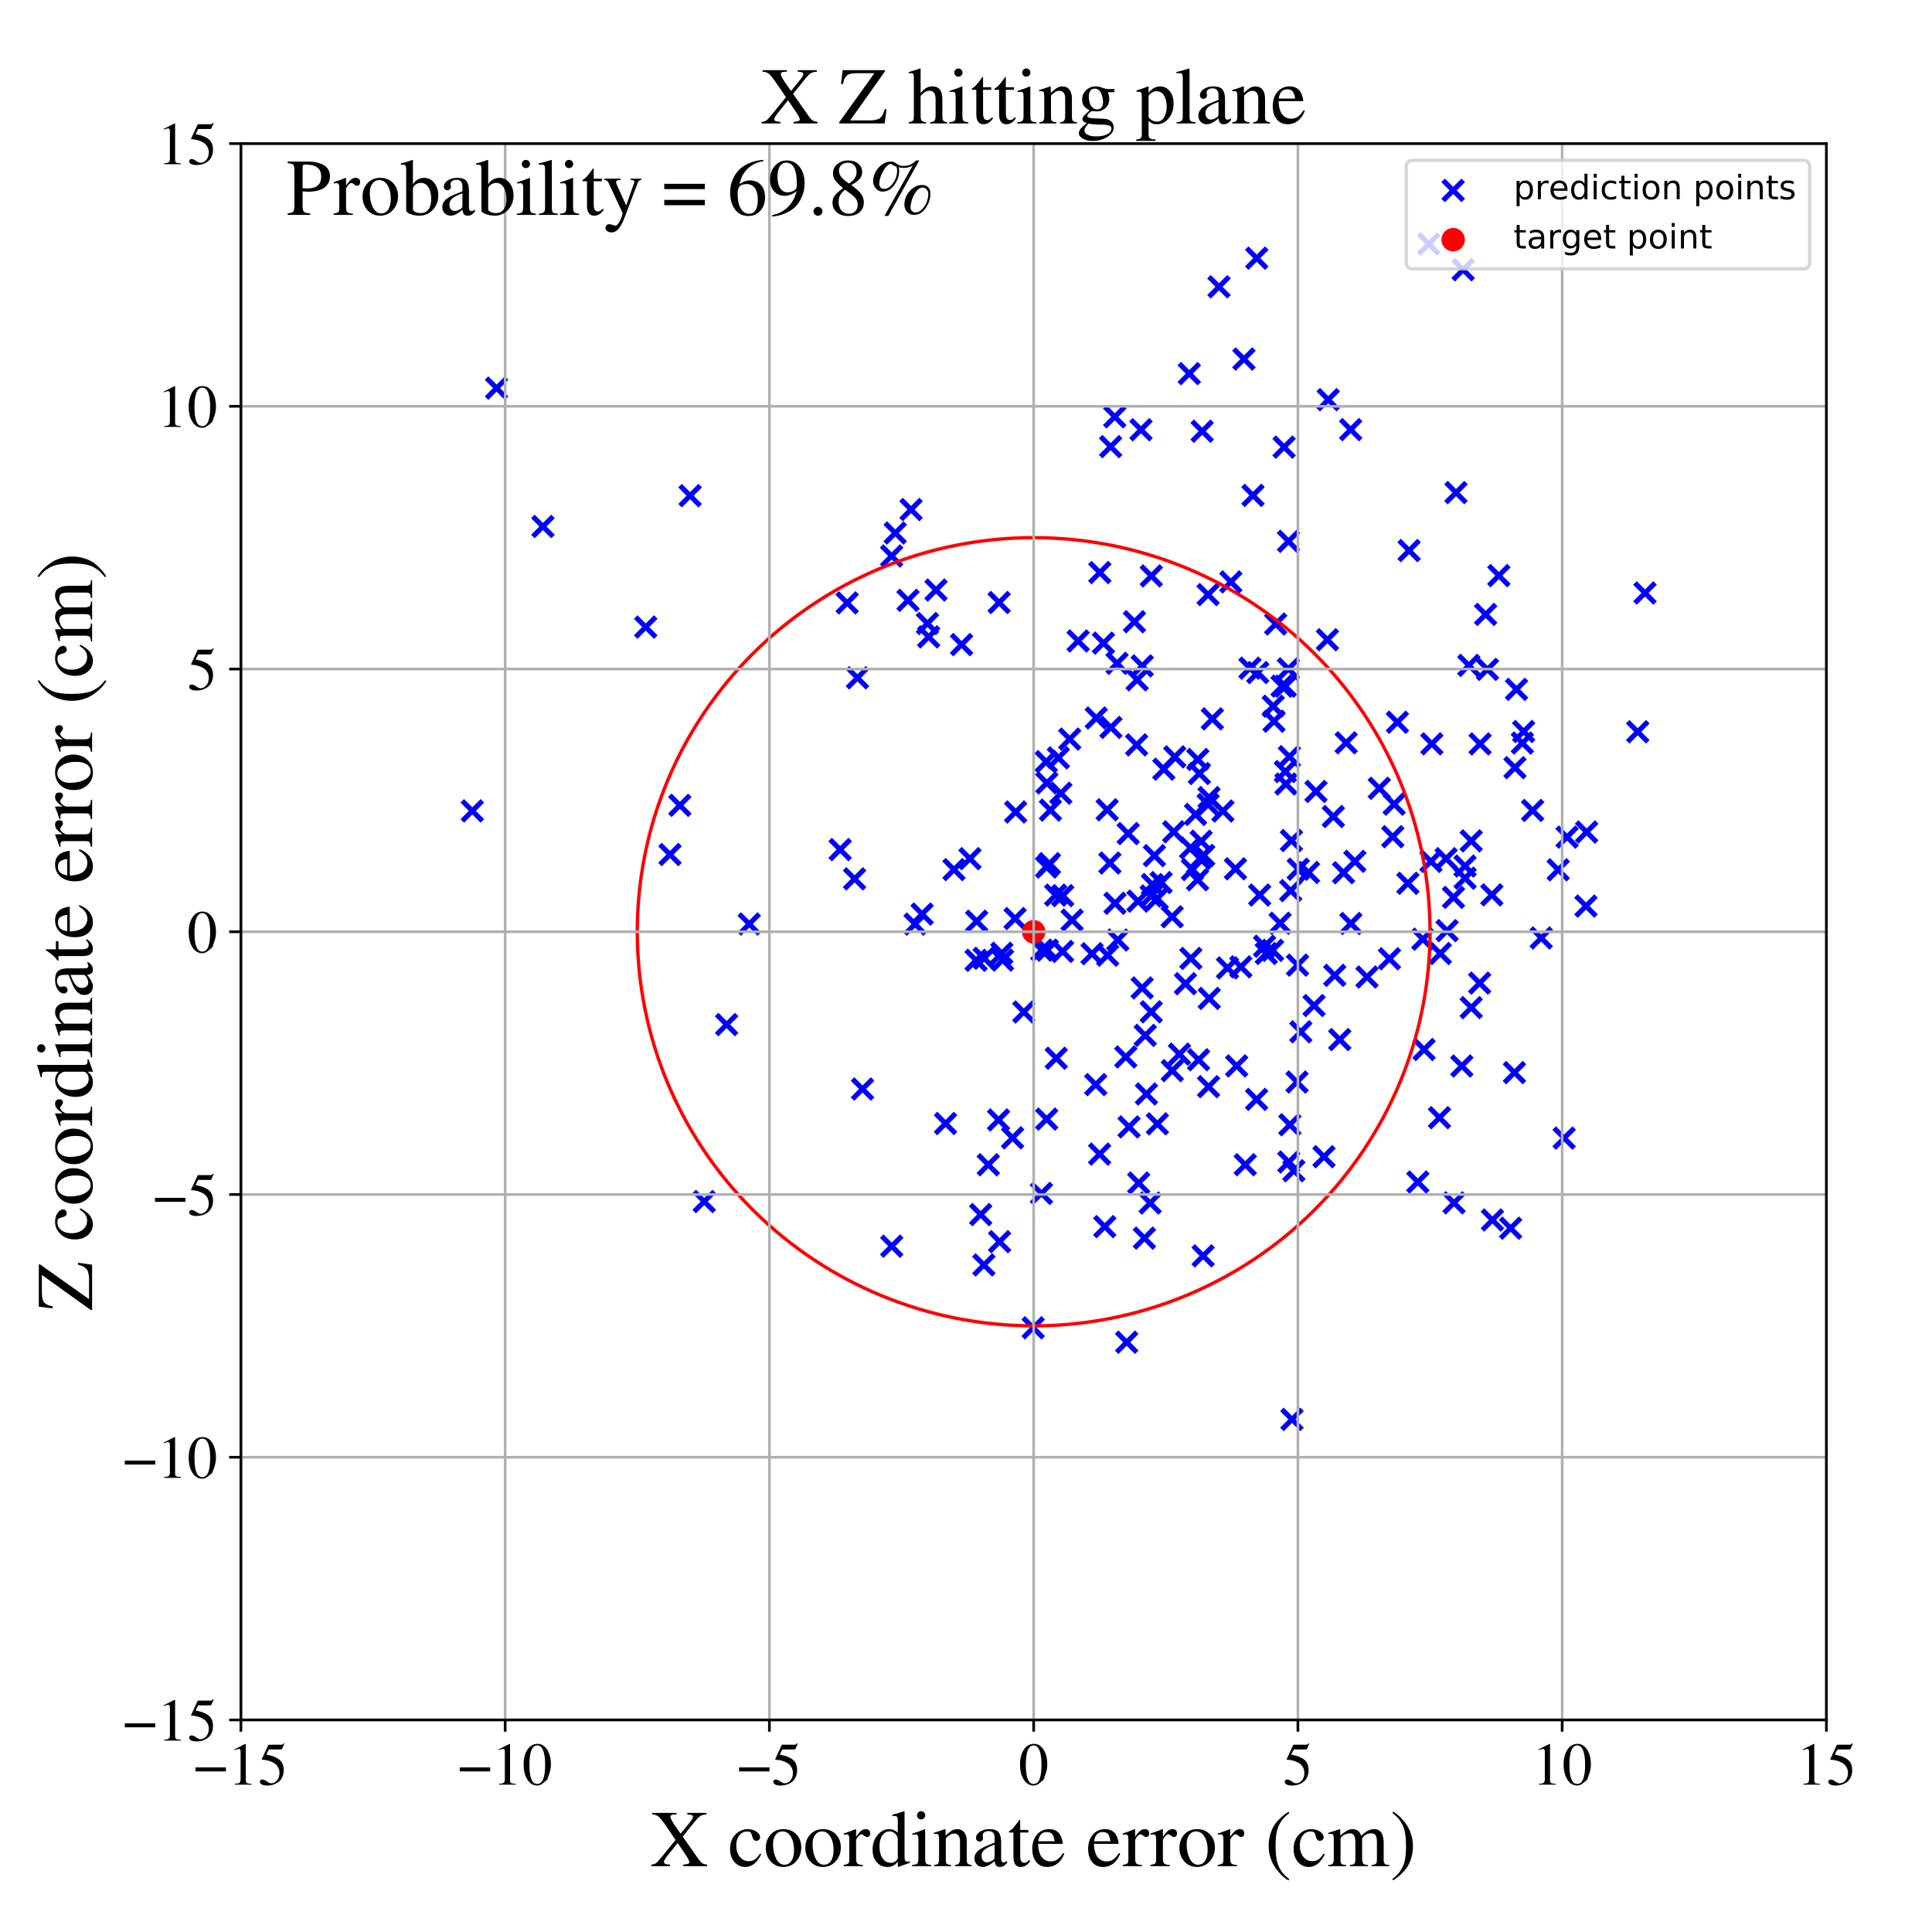<?xml version="1.0" encoding="utf-8" standalone="no"?>
<!DOCTYPE svg PUBLIC "-//W3C//DTD SVG 1.1//EN"
  "http://www.w3.org/Graphics/SVG/1.1/DTD/svg11.dtd">
<!-- Created with matplotlib (https://matplotlib.org/) -->
<svg height="576pt" version="1.1" viewBox="0 0 576 576" width="576pt" xmlns="http://www.w3.org/2000/svg" xmlns:xlink="http://www.w3.org/1999/xlink">
 <defs>
  <style type="text/css">
*{stroke-linecap:butt;stroke-linejoin:round;}
  </style>
 </defs>
 <g id="figure_1">
  <g id="patch_1">
   <path d="M 0 576 
L 576 576 
L 576 0 
L 0 0 
z
" style="fill:#ffffff;"/>
  </g>
  <g id="axes_1">
   <g id="patch_2">
    <path d="M 71.822 512.784 
L 544.52 512.784 
L 544.52 42.802 
L 71.822 42.802 
z
" style="fill:#ffffff;"/>
   </g>
   <g id="PathCollection_1">
    <defs>
     <path d="M -3 3 
L 3 -3 
M -3 -3 
L 3 3 
" id="m0a3fe339b4" style="stroke:#0000ff;stroke-width:1.5;"/>
    </defs>
    <g clip-path="url(#p121660d738)">
     <use style="fill:#0000ff;stroke:#0000ff;stroke-width:1.5;" x="319.63" xlink:href="#m0a3fe339b4" y="274.306"/>
     <use style="fill:#0000ff;stroke:#0000ff;stroke-width:1.5;" x="341.189" xlink:href="#m0a3fe339b4" y="369.128"/>
     <use style="fill:#0000ff;stroke:#0000ff;stroke-width:1.5;" x="354.961" xlink:href="#m0a3fe339b4" y="252.773"/>
     <use style="fill:#0000ff;stroke:#0000ff;stroke-width:1.5;" x="223.375" xlink:href="#m0a3fe339b4" y="275.476"/>
     <use style="fill:#0000ff;stroke:#0000ff;stroke-width:1.5;" x="298.893" xlink:href="#m0a3fe339b4" y="286.239"/>
     <use style="fill:#0000ff;stroke:#0000ff;stroke-width:1.5;" x="444.775" xlink:href="#m0a3fe339b4" y="266.802"/>
     <use style="fill:#0000ff;stroke:#0000ff;stroke-width:1.5;" x="377.005" xlink:href="#m0a3fe339b4" y="282.109"/>
     <use style="fill:#0000ff;stroke:#0000ff;stroke-width:1.5;" x="381.647" xlink:href="#m0a3fe339b4" y="275.251"/>
     <use style="fill:#0000ff;stroke:#0000ff;stroke-width:1.5;" x="379.596" xlink:href="#m0a3fe339b4" y="210.544"/>
     <use style="fill:#0000ff;stroke:#0000ff;stroke-width:1.5;" x="281.894" xlink:href="#m0a3fe339b4" y="334.955"/>
     <use style="fill:#0000ff;stroke:#0000ff;stroke-width:1.5;" x="426.621" xlink:href="#m0a3fe339b4" y="256.804"/>
     <use style="fill:#0000ff;stroke:#0000ff;stroke-width:1.5;" x="436.223" xlink:href="#m0a3fe339b4" y="80.419"/>
     <use style="fill:#0000ff;stroke:#0000ff;stroke-width:1.5;" x="312.237" xlink:href="#m0a3fe339b4" y="283.264"/>
     <use style="fill:#0000ff;stroke:#0000ff;stroke-width:1.5;" x="422.708" xlink:href="#m0a3fe339b4" y="352.4"/>
     <use style="fill:#0000ff;stroke:#0000ff;stroke-width:1.5;" x="375.552" xlink:href="#m0a3fe339b4" y="266.845"/>
     <use style="fill:#0000ff;stroke:#0000ff;stroke-width:1.5;" x="419.733" xlink:href="#m0a3fe339b4" y="263.345"/>
     <use style="fill:#0000ff;stroke:#0000ff;stroke-width:1.5;" x="346.173" xlink:href="#m0a3fe339b4" y="263.133"/>
     <use style="fill:#0000ff;stroke:#0000ff;stroke-width:1.5;" x="365.959" xlink:href="#m0a3fe339b4" y="288.571"/>
     <use style="fill:#0000ff;stroke:#0000ff;stroke-width:1.5;" x="335.906" xlink:href="#m0a3fe339b4" y="400.161"/>
     <use style="fill:#0000ff;stroke:#0000ff;stroke-width:1.5;" x="297.88" xlink:href="#m0a3fe339b4" y="179.632"/>
     <use style="fill:#0000ff;stroke:#0000ff;stroke-width:1.5;" x="384.24" xlink:href="#m0a3fe339b4" y="346.434"/>
     <use style="fill:#0000ff;stroke:#0000ff;stroke-width:1.5;" x="379.822" xlink:href="#m0a3fe339b4" y="215.022"/>
     <use style="fill:#0000ff;stroke:#0000ff;stroke-width:1.5;" x="390.11" xlink:href="#m0a3fe339b4" y="260.11"/>
     <use style="fill:#0000ff;stroke:#0000ff;stroke-width:1.5;" x="436.781" xlink:href="#m0a3fe339b4" y="258.205"/>
     <use style="fill:#0000ff;stroke:#0000ff;stroke-width:1.5;" x="292.383" xlink:href="#m0a3fe339b4" y="362.106"/>
     <use style="fill:#0000ff;stroke:#0000ff;stroke-width:1.5;" x="451.512" xlink:href="#m0a3fe339b4" y="319.779"/>
     <use style="fill:#0000ff;stroke:#0000ff;stroke-width:1.5;" x="316.271" xlink:href="#m0a3fe339b4" y="236.491"/>
     <use style="fill:#0000ff;stroke:#0000ff;stroke-width:1.5;" x="357.104" xlink:href="#m0a3fe339b4" y="226.42"/>
     <use style="fill:#0000ff;stroke:#0000ff;stroke-width:1.5;" x="383.376" xlink:href="#m0a3fe339b4" y="233.741"/>
     <use style="fill:#0000ff;stroke:#0000ff;stroke-width:1.5;" x="384.801" xlink:href="#m0a3fe339b4" y="265.529"/>
     <use style="fill:#0000ff;stroke:#0000ff;stroke-width:1.5;" x="355.495" xlink:href="#m0a3fe339b4" y="259.243"/>
     <use style="fill:#0000ff;stroke:#0000ff;stroke-width:1.5;" x="377.515" xlink:href="#m0a3fe339b4" y="284.266"/>
     <use style="fill:#0000ff;stroke:#0000ff;stroke-width:1.5;" x="297.707" xlink:href="#m0a3fe339b4" y="333.892"/>
     <use style="fill:#0000ff;stroke:#0000ff;stroke-width:1.5;" x="403.933" xlink:href="#m0a3fe339b4" y="256.786"/>
     <use style="fill:#0000ff;stroke:#0000ff;stroke-width:1.5;" x="286.677" xlink:href="#m0a3fe339b4" y="192.179"/>
     <use style="fill:#0000ff;stroke:#0000ff;stroke-width:1.5;" x="385.182" xlink:href="#m0a3fe339b4" y="423.175"/>
     <use style="fill:#0000ff;stroke:#0000ff;stroke-width:1.5;" x="265.837" xlink:href="#m0a3fe339b4" y="165.756"/>
     <use style="fill:#0000ff;stroke:#0000ff;stroke-width:1.5;" x="327.898" xlink:href="#m0a3fe339b4" y="170.699"/>
     <use style="fill:#0000ff;stroke:#0000ff;stroke-width:1.5;" x="435.825" xlink:href="#m0a3fe339b4" y="317.813"/>
     <use style="fill:#0000ff;stroke:#0000ff;stroke-width:1.5;" x="384.55" xlink:href="#m0a3fe339b4" y="335.331"/>
     <use style="fill:#0000ff;stroke:#0000ff;stroke-width:1.5;" x="400.565" xlink:href="#m0a3fe339b4" y="260.193"/>
     <use style="fill:#0000ff;stroke:#0000ff;stroke-width:1.5;" x="444.945" xlink:href="#m0a3fe339b4" y="363.723"/>
     <use style="fill:#0000ff;stroke:#0000ff;stroke-width:1.5;" x="312.057" xlink:href="#m0a3fe339b4" y="333.645"/>
     <use style="fill:#0000ff;stroke:#0000ff;stroke-width:1.5;" x="357.8" xlink:href="#m0a3fe339b4" y="255.966"/>
     <use style="fill:#0000ff;stroke:#0000ff;stroke-width:1.5;" x="298.688" xlink:href="#m0a3fe339b4" y="284.192"/>
     <use style="fill:#0000ff;stroke:#0000ff;stroke-width:1.5;" x="368.695" xlink:href="#m0a3fe339b4" y="317.786"/>
     <use style="fill:#0000ff;stroke:#0000ff;stroke-width:1.5;" x="339.484" xlink:href="#m0a3fe339b4" y="352.698"/>
     <use style="fill:#0000ff;stroke:#0000ff;stroke-width:1.5;" x="276.865" xlink:href="#m0a3fe339b4" y="189.873"/>
     <use style="fill:#0000ff;stroke:#0000ff;stroke-width:1.5;" x="464.553" xlink:href="#m0a3fe339b4" y="259.322"/>
     <use style="fill:#0000ff;stroke:#0000ff;stroke-width:1.5;" x="357.582" xlink:href="#m0a3fe339b4" y="230.615"/>
     <use style="fill:#0000ff;stroke:#0000ff;stroke-width:1.5;" x="349.504" xlink:href="#m0a3fe339b4" y="319.194"/>
     <use style="fill:#0000ff;stroke:#0000ff;stroke-width:1.5;" x="199.753" xlink:href="#m0a3fe339b4" y="254.765"/>
     <use style="fill:#0000ff;stroke:#0000ff;stroke-width:1.5;" x="313.17" xlink:href="#m0a3fe339b4" y="241.515"/>
     <use style="fill:#0000ff;stroke:#0000ff;stroke-width:1.5;" x="360.184" xlink:href="#m0a3fe339b4" y="239.852"/>
     <use style="fill:#0000ff;stroke:#0000ff;stroke-width:1.5;" x="394.728" xlink:href="#m0a3fe339b4" y="344.851"/>
     <use style="fill:#0000ff;stroke:#0000ff;stroke-width:1.5;" x="328.982" xlink:href="#m0a3fe339b4" y="191.737"/>
     <use style="fill:#0000ff;stroke:#0000ff;stroke-width:1.5;" x="441.131" xlink:href="#m0a3fe339b4" y="293.101"/>
     <use style="fill:#0000ff;stroke:#0000ff;stroke-width:1.5;" x="202.683" xlink:href="#m0a3fe339b4" y="240.098"/>
     <use style="fill:#0000ff;stroke:#0000ff;stroke-width:1.5;" x="358.696" xlink:href="#m0a3fe339b4" y="374.415"/>
     <use style="fill:#0000ff;stroke:#0000ff;stroke-width:1.5;" x="397.942" xlink:href="#m0a3fe339b4" y="290.781"/>
     <use style="fill:#0000ff;stroke:#0000ff;stroke-width:1.5;" x="279.057" xlink:href="#m0a3fe339b4" y="175.91"/>
     <use style="fill:#0000ff;stroke:#0000ff;stroke-width:1.5;" x="254.781" xlink:href="#m0a3fe339b4" y="262.013"/>
     <use style="fill:#0000ff;stroke:#0000ff;stroke-width:1.5;" x="350.229" xlink:href="#m0a3fe339b4" y="225.642"/>
     <use style="fill:#0000ff;stroke:#0000ff;stroke-width:1.5;" x="370.86" xlink:href="#m0a3fe339b4" y="107.042"/>
     <use style="fill:#0000ff;stroke:#0000ff;stroke-width:1.5;" x="372.655" xlink:href="#m0a3fe339b4" y="199.205"/>
     <use style="fill:#0000ff;stroke:#0000ff;stroke-width:1.5;" x="331.128" xlink:href="#m0a3fe339b4" y="133.153"/>
     <use style="fill:#0000ff;stroke:#0000ff;stroke-width:1.5;" x="308.027" xlink:href="#m0a3fe339b4" y="395.87"/>
     <use style="fill:#0000ff;stroke:#0000ff;stroke-width:1.5;" x="456.928" xlink:href="#m0a3fe339b4" y="241.617"/>
     <use style="fill:#0000ff;stroke:#0000ff;stroke-width:1.5;" x="360.177" xlink:href="#m0a3fe339b4" y="177.275"/>
     <use style="fill:#0000ff;stroke:#0000ff;stroke-width:1.5;" x="310.496" xlink:href="#m0a3fe339b4" y="355.798"/>
     <use style="fill:#0000ff;stroke:#0000ff;stroke-width:1.5;" x="257.155" xlink:href="#m0a3fe339b4" y="324.673"/>
     <use style="fill:#0000ff;stroke:#0000ff;stroke-width:1.5;" x="424.201" xlink:href="#m0a3fe339b4" y="280.006"/>
     <use style="fill:#0000ff;stroke:#0000ff;stroke-width:1.5;" x="431.134" xlink:href="#m0a3fe339b4" y="256.003"/>
     <use style="fill:#0000ff;stroke:#0000ff;stroke-width:1.5;" x="209.954" xlink:href="#m0a3fe339b4" y="358.218"/>
     <use style="fill:#0000ff;stroke:#0000ff;stroke-width:1.5;" x="356.434" xlink:href="#m0a3fe339b4" y="242.804"/>
     <use style="fill:#0000ff;stroke:#0000ff;stroke-width:1.5;" x="414.249" xlink:href="#m0a3fe339b4" y="285.842"/>
     <use style="fill:#0000ff;stroke:#0000ff;stroke-width:1.5;" x="426.892" xlink:href="#m0a3fe339b4" y="221.762"/>
     <use style="fill:#0000ff;stroke:#0000ff;stroke-width:1.5;" x="316.802" xlink:href="#m0a3fe339b4" y="283.65"/>
     <use style="fill:#0000ff;stroke:#0000ff;stroke-width:1.5;" x="345.005" xlink:href="#m0a3fe339b4" y="267.916"/>
     <use style="fill:#0000ff;stroke:#0000ff;stroke-width:1.5;" x="450.369" xlink:href="#m0a3fe339b4" y="366.171"/>
     <use style="fill:#0000ff;stroke:#0000ff;stroke-width:1.5;" x="336.617" xlink:href="#m0a3fe339b4" y="335.966"/>
     <use style="fill:#0000ff;stroke:#0000ff;stroke-width:1.5;" x="397.514" xlink:href="#m0a3fe339b4" y="243.435"/>
     <use style="fill:#0000ff;stroke:#0000ff;stroke-width:1.5;" x="301.884" xlink:href="#m0a3fe339b4" y="339.227"/>
     <use style="fill:#0000ff;stroke:#0000ff;stroke-width:1.5;" x="330.228" xlink:href="#m0a3fe339b4" y="284.779"/>
     <use style="fill:#0000ff;stroke:#0000ff;stroke-width:1.5;" x="429.166" xlink:href="#m0a3fe339b4" y="333.218"/>
     <use style="fill:#0000ff;stroke:#0000ff;stroke-width:1.5;" x="294.652" xlink:href="#m0a3fe339b4" y="347.255"/>
     <use style="fill:#0000ff;stroke:#0000ff;stroke-width:1.5;" x="371.251" xlink:href="#m0a3fe339b4" y="347.241"/>
     <use style="fill:#0000ff;stroke:#0000ff;stroke-width:1.5;" x="255.639" xlink:href="#m0a3fe339b4" y="202.08"/>
     <use style="fill:#0000ff;stroke:#0000ff;stroke-width:1.5;" x="382.22" xlink:href="#m0a3fe339b4" y="204.572"/>
     <use style="fill:#0000ff;stroke:#0000ff;stroke-width:1.5;" x="341.794" xlink:href="#m0a3fe339b4" y="326.155"/>
     <use style="fill:#0000ff;stroke:#0000ff;stroke-width:1.5;" x="424.56" xlink:href="#m0a3fe339b4" y="312.889"/>
     <use style="fill:#0000ff;stroke:#0000ff;stroke-width:1.5;" x="326.832" xlink:href="#m0a3fe339b4" y="214.058"/>
     <use style="fill:#0000ff;stroke:#0000ff;stroke-width:1.5;" x="339.015" xlink:href="#m0a3fe339b4" y="202.678"/>
     <use style="fill:#0000ff;stroke:#0000ff;stroke-width:1.5;" x="266.898" xlink:href="#m0a3fe339b4" y="158.912"/>
     <use style="fill:#0000ff;stroke:#0000ff;stroke-width:1.5;" x="333.248" xlink:href="#m0a3fe339b4" y="280.252"/>
     <use style="fill:#0000ff;stroke:#0000ff;stroke-width:1.5;" x="312.878" xlink:href="#m0a3fe339b4" y="257.486"/>
     <use style="fill:#0000ff;stroke:#0000ff;stroke-width:1.5;" x="276.503" xlink:href="#m0a3fe339b4" y="185.891"/>
     <use style="fill:#0000ff;stroke:#0000ff;stroke-width:1.5;" x="335.632" xlink:href="#m0a3fe339b4" y="315.114"/>
     <use style="fill:#0000ff;stroke:#0000ff;stroke-width:1.5;" x="161.871" xlink:href="#m0a3fe339b4" y="156.967"/>
     <use style="fill:#0000ff;stroke:#0000ff;stroke-width:1.5;" x="270.716" xlink:href="#m0a3fe339b4" y="178.98"/>
     <use style="fill:#0000ff;stroke:#0000ff;stroke-width:1.5;" x="373.561" xlink:href="#m0a3fe339b4" y="147.695"/>
     <use style="fill:#0000ff;stroke:#0000ff;stroke-width:1.5;" x="420.104" xlink:href="#m0a3fe339b4" y="164.14"/>
     <use style="fill:#0000ff;stroke:#0000ff;stroke-width:1.5;" x="473.044" xlink:href="#m0a3fe339b4" y="248.06"/>
     <use style="fill:#0000ff;stroke:#0000ff;stroke-width:1.5;" x="330.894" xlink:href="#m0a3fe339b4" y="257.293"/>
     <use style="fill:#0000ff;stroke:#0000ff;stroke-width:1.5;" x="265.859" xlink:href="#m0a3fe339b4" y="371.53"/>
     <use style="fill:#0000ff;stroke:#0000ff;stroke-width:1.5;" x="385.02" xlink:href="#m0a3fe339b4" y="250.599"/>
     <use style="fill:#0000ff;stroke:#0000ff;stroke-width:1.5;" x="374.68" xlink:href="#m0a3fe339b4" y="76.969"/>
     <use style="fill:#0000ff;stroke:#0000ff;stroke-width:1.5;" x="343.248" xlink:href="#m0a3fe339b4" y="171.7"/>
     <use style="fill:#0000ff;stroke:#0000ff;stroke-width:1.5;" x="466.335" xlink:href="#m0a3fe339b4" y="339.307"/>
     <use style="fill:#0000ff;stroke:#0000ff;stroke-width:1.5;" x="312.017" xlink:href="#m0a3fe339b4" y="258.501"/>
     <use style="fill:#0000ff;stroke:#0000ff;stroke-width:1.5;" x="384.413" xlink:href="#m0a3fe339b4" y="225.584"/>
     <use style="fill:#0000ff;stroke:#0000ff;stroke-width:1.5;" x="339.285" xlink:href="#m0a3fe339b4" y="268.663"/>
     <use style="fill:#0000ff;stroke:#0000ff;stroke-width:1.5;" x="291.005" xlink:href="#m0a3fe339b4" y="286.294"/>
     <use style="fill:#0000ff;stroke:#0000ff;stroke-width:1.5;" x="343.22" xlink:href="#m0a3fe339b4" y="301.666"/>
     <use style="fill:#0000ff;stroke:#0000ff;stroke-width:1.5;" x="363.429" xlink:href="#m0a3fe339b4" y="85.5"/>
     <use style="fill:#0000ff;stroke:#0000ff;stroke-width:1.5;" x="402.737" xlink:href="#m0a3fe339b4" y="275.317"/>
     <use style="fill:#0000ff;stroke:#0000ff;stroke-width:1.5;" x="140.815" xlink:href="#m0a3fe339b4" y="241.761"/>
     <use style="fill:#0000ff;stroke:#0000ff;stroke-width:1.5;" x="490.431" xlink:href="#m0a3fe339b4" y="176.795"/>
     <use style="fill:#0000ff;stroke:#0000ff;stroke-width:1.5;" x="438.624" xlink:href="#m0a3fe339b4" y="300.409"/>
     <use style="fill:#0000ff;stroke:#0000ff;stroke-width:1.5;" x="411.228" xlink:href="#m0a3fe339b4" y="235.012"/>
     <use style="fill:#0000ff;stroke:#0000ff;stroke-width:1.5;" x="360.512" xlink:href="#m0a3fe339b4" y="297.658"/>
     <use style="fill:#0000ff;stroke:#0000ff;stroke-width:1.5;" x="332.349" xlink:href="#m0a3fe339b4" y="124.261"/>
     <use style="fill:#0000ff;stroke:#0000ff;stroke-width:1.5;" x="467.203" xlink:href="#m0a3fe339b4" y="249.567"/>
     <use style="fill:#0000ff;stroke:#0000ff;stroke-width:1.5;" x="340.168" xlink:href="#m0a3fe339b4" y="128.123"/>
     <use style="fill:#0000ff;stroke:#0000ff;stroke-width:1.5;" x="433.498" xlink:href="#m0a3fe339b4" y="358.617"/>
     <use style="fill:#0000ff;stroke:#0000ff;stroke-width:1.5;" x="391.761" xlink:href="#m0a3fe339b4" y="299.789"/>
     <use style="fill:#0000ff;stroke:#0000ff;stroke-width:1.5;" x="312.108" xlink:href="#m0a3fe339b4" y="233.422"/>
     <use style="fill:#0000ff;stroke:#0000ff;stroke-width:1.5;" x="331.204" xlink:href="#m0a3fe339b4" y="216.868"/>
     <use style="fill:#0000ff;stroke:#0000ff;stroke-width:1.5;" x="332.425" xlink:href="#m0a3fe339b4" y="269.293"/>
     <use style="fill:#0000ff;stroke:#0000ff;stroke-width:1.5;" x="369.94" xlink:href="#m0a3fe339b4" y="288.246"/>
     <use style="fill:#0000ff;stroke:#0000ff;stroke-width:1.5;" x="330.088" xlink:href="#m0a3fe339b4" y="241.429"/>
     <use style="fill:#0000ff;stroke:#0000ff;stroke-width:1.5;" x="472.834" xlink:href="#m0a3fe339b4" y="270.134"/>
     <use style="fill:#0000ff;stroke:#0000ff;stroke-width:1.5;" x="305.236" xlink:href="#m0a3fe339b4" y="301.707"/>
     <use style="fill:#0000ff;stroke:#0000ff;stroke-width:1.5;" x="380.323" xlink:href="#m0a3fe339b4" y="186.034"/>
     <use style="fill:#0000ff;stroke:#0000ff;stroke-width:1.5;" x="289.174" xlink:href="#m0a3fe339b4" y="256.002"/>
     <use style="fill:#0000ff;stroke:#0000ff;stroke-width:1.5;" x="379.398" xlink:href="#m0a3fe339b4" y="283.332"/>
     <use style="fill:#0000ff;stroke:#0000ff;stroke-width:1.5;" x="325.572" xlink:href="#m0a3fe339b4" y="284.335"/>
     <use style="fill:#0000ff;stroke:#0000ff;stroke-width:1.5;" x="354.573" xlink:href="#m0a3fe339b4" y="111.394"/>
     <use style="fill:#0000ff;stroke:#0000ff;stroke-width:1.5;" x="395.991" xlink:href="#m0a3fe339b4" y="119.157"/>
     <use style="fill:#0000ff;stroke:#0000ff;stroke-width:1.5;" x="310.599" xlink:href="#m0a3fe339b4" y="283.279"/>
     <use style="fill:#0000ff;stroke:#0000ff;stroke-width:1.5;" x="416.611" xlink:href="#m0a3fe339b4" y="215.324"/>
     <use style="fill:#0000ff;stroke:#0000ff;stroke-width:1.5;" x="311.927" xlink:href="#m0a3fe339b4" y="227.084"/>
     <use style="fill:#0000ff;stroke:#0000ff;stroke-width:1.5;" x="358.87" xlink:href="#m0a3fe339b4" y="255.015"/>
     <use style="fill:#0000ff;stroke:#0000ff;stroke-width:1.5;" x="271.619" xlink:href="#m0a3fe339b4" y="151.911"/>
     <use style="fill:#0000ff;stroke:#0000ff;stroke-width:1.5;" x="374.639" xlink:href="#m0a3fe339b4" y="327.767"/>
     <use style="fill:#0000ff;stroke:#0000ff;stroke-width:1.5;" x="434.088" xlink:href="#m0a3fe339b4" y="146.863"/>
     <use style="fill:#0000ff;stroke:#0000ff;stroke-width:1.5;" x="357.343" xlink:href="#m0a3fe339b4" y="315.952"/>
     <use style="fill:#0000ff;stroke:#0000ff;stroke-width:1.5;" x="341.435" xlink:href="#m0a3fe339b4" y="308.679"/>
     <use style="fill:#0000ff;stroke:#0000ff;stroke-width:1.5;" x="318.916" xlink:href="#m0a3fe339b4" y="220.347"/>
     <use style="fill:#0000ff;stroke:#0000ff;stroke-width:1.5;" x="316.843" xlink:href="#m0a3fe339b4" y="267.018"/>
     <use style="fill:#0000ff;stroke:#0000ff;stroke-width:1.5;" x="351.639" xlink:href="#m0a3fe339b4" y="314.276"/>
     <use style="fill:#0000ff;stroke:#0000ff;stroke-width:1.5;" x="357.028" xlink:href="#m0a3fe339b4" y="262.287"/>
     <use style="fill:#0000ff;stroke:#0000ff;stroke-width:1.5;" x="360.316" xlink:href="#m0a3fe339b4" y="323.973"/>
     <use style="fill:#0000ff;stroke:#0000ff;stroke-width:1.5;" x="383.207" xlink:href="#m0a3fe339b4" y="230.035"/>
     <use style="fill:#0000ff;stroke:#0000ff;stroke-width:1.5;" x="433.336" xlink:href="#m0a3fe339b4" y="267.543"/>
     <use style="fill:#0000ff;stroke:#0000ff;stroke-width:1.5;" x="384.149" xlink:href="#m0a3fe339b4" y="161.384"/>
     <use style="fill:#0000ff;stroke:#0000ff;stroke-width:1.5;" x="407.555" xlink:href="#m0a3fe339b4" y="291.278"/>
     <use style="fill:#0000ff;stroke:#0000ff;stroke-width:1.5;" x="291.186" xlink:href="#m0a3fe339b4" y="274.646"/>
     <use style="fill:#0000ff;stroke:#0000ff;stroke-width:1.5;" x="452.127" xlink:href="#m0a3fe339b4" y="205.524"/>
     <use style="fill:#0000ff;stroke:#0000ff;stroke-width:1.5;" x="343.166" xlink:href="#m0a3fe339b4" y="38.742"/>
     <use style="fill:#0000ff;stroke:#0000ff;stroke-width:1.5;" x="329.374" xlink:href="#m0a3fe339b4" y="365.699"/>
     <use style="fill:#0000ff;stroke:#0000ff;stroke-width:1.5;" x="401.342" xlink:href="#m0a3fe339b4" y="221.455"/>
     <use style="fill:#0000ff;stroke:#0000ff;stroke-width:1.5;" x="436.797" xlink:href="#m0a3fe339b4" y="261.818"/>
     <use style="fill:#0000ff;stroke:#0000ff;stroke-width:1.5;" x="384.114" xlink:href="#m0a3fe339b4" y="199.419"/>
     <use style="fill:#0000ff;stroke:#0000ff;stroke-width:1.5;" x="383.199" xlink:href="#m0a3fe339b4" y="204.582"/>
     <use style="fill:#0000ff;stroke:#0000ff;stroke-width:1.5;" x="382.833" xlink:href="#m0a3fe339b4" y="133.303"/>
     <use style="fill:#0000ff;stroke:#0000ff;stroke-width:1.5;" x="415.655" xlink:href="#m0a3fe339b4" y="239.753"/>
     <use style="fill:#0000ff;stroke:#0000ff;stroke-width:1.5;" x="361.446" xlink:href="#m0a3fe339b4" y="214.318"/>
     <use style="fill:#0000ff;stroke:#0000ff;stroke-width:1.5;" x="315.533" xlink:href="#m0a3fe339b4" y="225.951"/>
     <use style="fill:#0000ff;stroke:#0000ff;stroke-width:1.5;" x="488.263" xlink:href="#m0a3fe339b4" y="218.165"/>
     <use style="fill:#0000ff;stroke:#0000ff;stroke-width:1.5;" x="321.426" xlink:href="#m0a3fe339b4" y="191.095"/>
     <use style="fill:#0000ff;stroke:#0000ff;stroke-width:1.5;" x="368.335" xlink:href="#m0a3fe339b4" y="259.019"/>
     <use style="fill:#0000ff;stroke:#0000ff;stroke-width:1.5;" x="360.455" xlink:href="#m0a3fe339b4" y="237.787"/>
     <use style="fill:#0000ff;stroke:#0000ff;stroke-width:1.5;" x="343.574" xlink:href="#m0a3fe339b4" y="263.712"/>
     <use style="fill:#0000ff;stroke:#0000ff;stroke-width:1.5;" x="343.202" xlink:href="#m0a3fe339b4" y="267.128"/>
     <use style="fill:#0000ff;stroke:#0000ff;stroke-width:1.5;" x="415.236" xlink:href="#m0a3fe339b4" y="249.45"/>
     <use style="fill:#0000ff;stroke:#0000ff;stroke-width:1.5;" x="252.574" xlink:href="#m0a3fe339b4" y="179.756"/>
     <use style="fill:#0000ff;stroke:#0000ff;stroke-width:1.5;" x="443.465" xlink:href="#m0a3fe339b4" y="199.564"/>
     <use style="fill:#0000ff;stroke:#0000ff;stroke-width:1.5;" x="349.462" xlink:href="#m0a3fe339b4" y="273.324"/>
     <use style="fill:#0000ff;stroke:#0000ff;stroke-width:1.5;" x="293.411" xlink:href="#m0a3fe339b4" y="285.683"/>
     <use style="fill:#0000ff;stroke:#0000ff;stroke-width:1.5;" x="385.745" xlink:href="#m0a3fe339b4" y="349.046"/>
     <use style="fill:#0000ff;stroke:#0000ff;stroke-width:1.5;" x="441.262" xlink:href="#m0a3fe339b4" y="221.785"/>
     <use style="fill:#0000ff;stroke:#0000ff;stroke-width:1.5;" x="338.866" xlink:href="#m0a3fe339b4" y="222.072"/>
     <use style="fill:#0000ff;stroke:#0000ff;stroke-width:1.5;" x="392.344" xlink:href="#m0a3fe339b4" y="235.96"/>
     <use style="fill:#0000ff;stroke:#0000ff;stroke-width:1.5;" x="446.862" xlink:href="#m0a3fe339b4" y="171.606"/>
     <use style="fill:#0000ff;stroke:#0000ff;stroke-width:1.5;" x="438.621" xlink:href="#m0a3fe339b4" y="250.693"/>
     <use style="fill:#0000ff;stroke:#0000ff;stroke-width:1.5;" x="326.675" xlink:href="#m0a3fe339b4" y="323.355"/>
     <use style="fill:#0000ff;stroke:#0000ff;stroke-width:1.5;" x="451.663" xlink:href="#m0a3fe339b4" y="228.864"/>
     <use style="fill:#0000ff;stroke:#0000ff;stroke-width:1.5;" x="298.009" xlink:href="#m0a3fe339b4" y="370.184"/>
     <use style="fill:#0000ff;stroke:#0000ff;stroke-width:1.5;" x="386.838" xlink:href="#m0a3fe339b4" y="287.742"/>
     <use style="fill:#0000ff;stroke:#0000ff;stroke-width:1.5;" x="349.92" xlink:href="#m0a3fe339b4" y="247.993"/>
     <use style="fill:#0000ff;stroke:#0000ff;stroke-width:1.5;" x="429.403" xlink:href="#m0a3fe339b4" y="284.27"/>
     <use style="fill:#0000ff;stroke:#0000ff;stroke-width:1.5;" x="344.173" xlink:href="#m0a3fe339b4" y="255.094"/>
     <use style="fill:#0000ff;stroke:#0000ff;stroke-width:1.5;" x="453.867" xlink:href="#m0a3fe339b4" y="221.529"/>
     <use style="fill:#0000ff;stroke:#0000ff;stroke-width:1.5;" x="459.491" xlink:href="#m0a3fe339b4" y="279.643"/>
     <use style="fill:#0000ff;stroke:#0000ff;stroke-width:1.5;" x="454.25" xlink:href="#m0a3fe339b4" y="218.09"/>
     <use style="fill:#0000ff;stroke:#0000ff;stroke-width:1.5;" x="399.428" xlink:href="#m0a3fe339b4" y="309.94"/>
     <use style="fill:#0000ff;stroke:#0000ff;stroke-width:1.5;" x="302.801" xlink:href="#m0a3fe339b4" y="242.078"/>
     <use style="fill:#0000ff;stroke:#0000ff;stroke-width:1.5;" x="338.221" xlink:href="#m0a3fe339b4" y="185.362"/>
     <use style="fill:#0000ff;stroke:#0000ff;stroke-width:1.5;" x="345.055" xlink:href="#m0a3fe339b4" y="335.057"/>
     <use style="fill:#0000ff;stroke:#0000ff;stroke-width:1.5;" x="284.415" xlink:href="#m0a3fe339b4" y="259.256"/>
     <use style="fill:#0000ff;stroke:#0000ff;stroke-width:1.5;" x="386.686" xlink:href="#m0a3fe339b4" y="322.589"/>
     <use style="fill:#0000ff;stroke:#0000ff;stroke-width:1.5;" x="387.815" xlink:href="#m0a3fe339b4" y="307.617"/>
     <use style="fill:#0000ff;stroke:#0000ff;stroke-width:1.5;" x="148.047" xlink:href="#m0a3fe339b4" y="115.71"/>
     <use style="fill:#0000ff;stroke:#0000ff;stroke-width:1.5;" x="272.826" xlink:href="#m0a3fe339b4" y="275.509"/>
     <use style="fill:#0000ff;stroke:#0000ff;stroke-width:1.5;" x="314.913" xlink:href="#m0a3fe339b4" y="315.499"/>
     <use style="fill:#0000ff;stroke:#0000ff;stroke-width:1.5;" x="327.83" xlink:href="#m0a3fe339b4" y="344.08"/>
     <use style="fill:#0000ff;stroke:#0000ff;stroke-width:1.5;" x="431.425" xlink:href="#m0a3fe339b4" y="277.458"/>
     <use style="fill:#0000ff;stroke:#0000ff;stroke-width:1.5;" x="346.98" xlink:href="#m0a3fe339b4" y="229.312"/>
     <use style="fill:#0000ff;stroke:#0000ff;stroke-width:1.5;" x="205.743" xlink:href="#m0a3fe339b4" y="147.777"/>
     <use style="fill:#0000ff;stroke:#0000ff;stroke-width:1.5;" x="355.034" xlink:href="#m0a3fe339b4" y="285.738"/>
     <use style="fill:#0000ff;stroke:#0000ff;stroke-width:1.5;" x="293.33" xlink:href="#m0a3fe339b4" y="377.126"/>
     <use style="fill:#0000ff;stroke:#0000ff;stroke-width:1.5;" x="425.968" xlink:href="#m0a3fe339b4" y="72.725"/>
     <use style="fill:#0000ff;stroke:#0000ff;stroke-width:1.5;" x="274.92" xlink:href="#m0a3fe339b4" y="272.511"/>
     <use style="fill:#0000ff;stroke:#0000ff;stroke-width:1.5;" x="395.752" xlink:href="#m0a3fe339b4" y="190.722"/>
     <use style="fill:#0000ff;stroke:#0000ff;stroke-width:1.5;" x="437.915" xlink:href="#m0a3fe339b4" y="198.37"/>
     <use style="fill:#0000ff;stroke:#0000ff;stroke-width:1.5;" x="366.961" xlink:href="#m0a3fe339b4" y="173.488"/>
     <use style="fill:#0000ff;stroke:#0000ff;stroke-width:1.5;" x="314.724" xlink:href="#m0a3fe339b4" y="266.864"/>
     <use style="fill:#0000ff;stroke:#0000ff;stroke-width:1.5;" x="374.98" xlink:href="#m0a3fe339b4" y="200.514"/>
     <use style="fill:#0000ff;stroke:#0000ff;stroke-width:1.5;" x="333.029" xlink:href="#m0a3fe339b4" y="197.756"/>
     <use style="fill:#0000ff;stroke:#0000ff;stroke-width:1.5;" x="340.543" xlink:href="#m0a3fe339b4" y="198.526"/>
     <use style="fill:#0000ff;stroke:#0000ff;stroke-width:1.5;" x="216.634" xlink:href="#m0a3fe339b4" y="305.464"/>
     <use style="fill:#0000ff;stroke:#0000ff;stroke-width:1.5;" x="192.514" xlink:href="#m0a3fe339b4" y="186.951"/>
     <use style="fill:#0000ff;stroke:#0000ff;stroke-width:1.5;" x="364.593" xlink:href="#m0a3fe339b4" y="241.795"/>
     <use style="fill:#0000ff;stroke:#0000ff;stroke-width:1.5;" x="353.428" xlink:href="#m0a3fe339b4" y="293.272"/>
     <use style="fill:#0000ff;stroke:#0000ff;stroke-width:1.5;" x="250.475" xlink:href="#m0a3fe339b4" y="253.291"/>
     <use style="fill:#0000ff;stroke:#0000ff;stroke-width:1.5;" x="442.922" xlink:href="#m0a3fe339b4" y="183.18"/>
     <use style="fill:#0000ff;stroke:#0000ff;stroke-width:1.5;" x="342.901" xlink:href="#m0a3fe339b4" y="358.662"/>
     <use style="fill:#0000ff;stroke:#0000ff;stroke-width:1.5;" x="402.686" xlink:href="#m0a3fe339b4" y="128.086"/>
     <use style="fill:#0000ff;stroke:#0000ff;stroke-width:1.5;" x="358.114" xlink:href="#m0a3fe339b4" y="250.798"/>
     <use style="fill:#0000ff;stroke:#0000ff;stroke-width:1.5;" x="302.627" xlink:href="#m0a3fe339b4" y="273.85"/>
     <use style="fill:#0000ff;stroke:#0000ff;stroke-width:1.5;" x="358.409" xlink:href="#m0a3fe339b4" y="128.565"/>
     <use style="fill:#0000ff;stroke:#0000ff;stroke-width:1.5;" x="387.057" xlink:href="#m0a3fe339b4" y="259.143"/>
     <use style="fill:#0000ff;stroke:#0000ff;stroke-width:1.5;" x="340.513" xlink:href="#m0a3fe339b4" y="294.536"/>
     <use style="fill:#0000ff;stroke:#0000ff;stroke-width:1.5;" x="336.352" xlink:href="#m0a3fe339b4" y="248.512"/>
    </g>
   </g>
   <g id="PathCollection_2">
    <defs>
     <path d="M 0 3 
C 0.796 3 1.559 2.684 2.121 2.121 
C 2.684 1.559 3 0.796 3 0 
C 3 -0.796 2.684 -1.559 2.121 -2.121 
C 1.559 -2.684 0.796 -3 0 -3 
C -0.796 -3 -1.559 -2.684 -2.121 -2.121 
C -2.684 -1.559 -3 -0.796 -3 0 
C -3 0.796 -2.684 1.559 -2.121 2.121 
C -1.559 2.684 -0.796 3 0 3 
z
" id="mc9f496566f" style="stroke:#ff0000;"/>
    </defs>
    <g clip-path="url(#p121660d738)">
     <use style="fill:#ff0000;stroke:#ff0000;" x="308.171" xlink:href="#mc9f496566f" y="277.793"/>
    </g>
   </g>
   <g id="patch_3">
    <path clip-path="url(#p121660d738)" d="M 308.171 395.288 
C 339.511 395.288 369.572 382.908 391.733 360.875 
C 413.894 338.841 426.346 308.953 426.346 277.793 
C 426.346 246.633 413.894 216.745 391.733 194.711 
C 369.572 172.677 339.511 160.297 308.171 160.297 
C 276.831 160.297 246.77 172.677 224.609 194.711 
C 202.448 216.745 189.997 246.633 189.997 277.793 
C 189.997 308.953 202.448 338.841 224.609 360.875 
C 246.77 382.908 276.831 395.288 308.171 395.288 
z
" style="fill:none;stroke:#ff0000;stroke-linejoin:miter;"/>
   </g>
   <g id="matplotlib.axis_1">
    <g id="xtick_1">
     <g id="line2d_1">
      <path clip-path="url(#p121660d738)" d="M 71.822 512.784 
L 71.822 42.802 
" style="fill:none;stroke:#b0b0b0;stroke-linecap:square;stroke-width:0.8;"/>
     </g>
     <g id="line2d_2">
      <defs>
       <path d="M 0 0 
L 0 3.5 
" id="m23b7f3ea03" style="stroke:#000000;stroke-width:0.8;"/>
      </defs>
      <g>
       <use style="stroke:#000000;stroke-width:0.8;" x="71.822" xlink:href="#m23b7f3ea03" y="512.784"/>
      </g>
     </g>
     <g id="text_1">
      <!-- −15 -->
      <defs>
       <path d="M 3 22 
L 3 28.594 
L 53.406 28.594 
L 53.406 22 
z
" id="FreeSerif-8722"/>
       <path d="M 18.297 59.297 
Q 16.5 59.297 11.094 57.094 
L 11.094 58.5 
L 29.094 67.594 
L 29.906 67.406 
L 29.906 7.406 
Q 29.906 3.797 31.703 2.688 
Q 33.5 1.594 39.406 1.5 
L 39.406 0 
L 11.797 0 
L 11.797 1.5 
Q 17.406 1.703 19.344 3.141 
Q 21.297 4.594 21.297 9.297 
L 21.297 54.594 
Q 21.297 59.297 18.297 59.297 
z
" id="FreeSerif-49"/>
       <path d="M 35.703 19.406 
Q 35.703 24.703 33.344 28.797 
Q 31 32.906 27.641 35.156 
Q 24.297 37.406 20.141 38.844 
Q 16 40.297 12.953 40.75 
Q 9.906 41.203 7.594 41.203 
Q 6.406 41.203 6.406 42 
Q 6.406 42.297 6.5 42.5 
L 17.406 66.203 
L 38.297 66.203 
Q 39.906 66.203 40.844 66.703 
Q 41.797 67.203 42.906 68.797 
L 43.797 68.094 
L 40 59.203 
Q 39.594 58.297 37.703 58.297 
L 18.094 58.297 
L 13.906 49.797 
Q 28.5 47.203 35.594 41.344 
Q 42.703 35.5 42.703 24.203 
Q 42.703 18.297 40.844 13.688 
Q 39 9.094 36.141 6.297 
Q 33.297 3.5 29.547 1.703 
Q 25.797 -0.094 22.344 -0.75 
Q 18.906 -1.406 15.406 -1.406 
Q 9.797 -1.406 6.5 0.25 
Q 3.203 1.906 3.203 4.797 
Q 3.203 8.5 7.5 8.5 
Q 10.297 8.5 14.75 5.391 
Q 19.203 2.297 21.797 2.297 
Q 27.703 2.297 31.703 7.25 
Q 35.703 12.203 35.703 19.406 
z
" id="FreeSerif-53"/>
      </defs>
      <g transform="translate(57.746 532.077)scale(0.18 -0.18)">
       <use xlink:href="#FreeSerif-8722"/>
       <use x="56.4" xlink:href="#FreeSerif-49"/>
       <use x="106.4" xlink:href="#FreeSerif-53"/>
      </g>
     </g>
    </g>
    <g id="xtick_2">
     <g id="line2d_3">
      <path clip-path="url(#p121660d738)" d="M 150.605 512.784 
L 150.605 42.802 
" style="fill:none;stroke:#b0b0b0;stroke-linecap:square;stroke-width:0.8;"/>
     </g>
     <g id="line2d_4">
      <g>
       <use style="stroke:#000000;stroke-width:0.8;" x="150.605" xlink:href="#m23b7f3ea03" y="512.784"/>
      </g>
     </g>
     <g id="text_2">
      <!-- −10 -->
      <defs>
       <path d="M 47.594 17.797 
Q 35.203 -1.406 25 -1.406 
Q 14.797 -1.406 8.594 8.391 
Q 2.406 18.203 2.406 33.594 
Q 2.406 48.094 8.594 57.844 
Q 14.797 67.594 25.406 67.594 
Q 35.203 67.594 41.391 58 
Q 47.594 48.406 47.594 33 
Q 47.594 17.797 35.203 -1.406 
z
M 25.094 65 
Q 12 65 12 32.703 
Q 12 1.203 25 1.203 
Q 38 1.203 38 32.797 
Q 38 48.5 34.703 56.75 
Q 31.406 65 25.094 65 
z
" id="FreeSerif-48"/>
      </defs>
      <g transform="translate(136.529 532.077)scale(0.18 -0.18)">
       <use xlink:href="#FreeSerif-8722"/>
       <use x="56.4" xlink:href="#FreeSerif-49"/>
       <use x="106.4" xlink:href="#FreeSerif-48"/>
      </g>
     </g>
    </g>
    <g id="xtick_3">
     <g id="line2d_5">
      <path clip-path="url(#p121660d738)" d="M 229.388 512.784 
L 229.388 42.802 
" style="fill:none;stroke:#b0b0b0;stroke-linecap:square;stroke-width:0.8;"/>
     </g>
     <g id="line2d_6">
      <g>
       <use style="stroke:#000000;stroke-width:0.8;" x="229.388" xlink:href="#m23b7f3ea03" y="512.784"/>
      </g>
     </g>
     <g id="text_3">
      <!-- −5 -->
      <g transform="translate(219.812 532.077)scale(0.18 -0.18)">
       <use xlink:href="#FreeSerif-8722"/>
       <use x="56.4" xlink:href="#FreeSerif-53"/>
      </g>
     </g>
    </g>
    <g id="xtick_4">
     <g id="line2d_7">
      <path clip-path="url(#p121660d738)" d="M 308.171 512.784 
L 308.171 42.802 
" style="fill:none;stroke:#b0b0b0;stroke-linecap:square;stroke-width:0.8;"/>
     </g>
     <g id="line2d_8">
      <g>
       <use style="stroke:#000000;stroke-width:0.8;" x="308.171" xlink:href="#m23b7f3ea03" y="512.784"/>
      </g>
     </g>
     <g id="text_4">
      <!-- 0 -->
      <g transform="translate(303.671 532.077)scale(0.18 -0.18)">
       <use xlink:href="#FreeSerif-48"/>
      </g>
     </g>
    </g>
    <g id="xtick_5">
     <g id="line2d_9">
      <path clip-path="url(#p121660d738)" d="M 386.954 512.784 
L 386.954 42.802 
" style="fill:none;stroke:#b0b0b0;stroke-linecap:square;stroke-width:0.8;"/>
     </g>
     <g id="line2d_10">
      <g>
       <use style="stroke:#000000;stroke-width:0.8;" x="386.954" xlink:href="#m23b7f3ea03" y="512.784"/>
      </g>
     </g>
     <g id="text_5">
      <!-- 5 -->
      <g transform="translate(382.454 532.077)scale(0.18 -0.18)">
       <use xlink:href="#FreeSerif-53"/>
      </g>
     </g>
    </g>
    <g id="xtick_6">
     <g id="line2d_11">
      <path clip-path="url(#p121660d738)" d="M 465.737 512.784 
L 465.737 42.802 
" style="fill:none;stroke:#b0b0b0;stroke-linecap:square;stroke-width:0.8;"/>
     </g>
     <g id="line2d_12">
      <g>
       <use style="stroke:#000000;stroke-width:0.8;" x="465.737" xlink:href="#m23b7f3ea03" y="512.784"/>
      </g>
     </g>
     <g id="text_6">
      <!-- 10 -->
      <g transform="translate(456.737 532.077)scale(0.18 -0.18)">
       <use xlink:href="#FreeSerif-49"/>
       <use x="50" xlink:href="#FreeSerif-48"/>
      </g>
     </g>
    </g>
    <g id="xtick_7">
     <g id="line2d_13">
      <path clip-path="url(#p121660d738)" d="M 544.52 512.784 
L 544.52 42.802 
" style="fill:none;stroke:#b0b0b0;stroke-linecap:square;stroke-width:0.8;"/>
     </g>
     <g id="line2d_14">
      <g>
       <use style="stroke:#000000;stroke-width:0.8;" x="544.52" xlink:href="#m23b7f3ea03" y="512.784"/>
      </g>
     </g>
     <g id="text_7">
      <!-- 15 -->
      <g transform="translate(535.52 532.077)scale(0.18 -0.18)">
       <use xlink:href="#FreeSerif-49"/>
       <use x="50" xlink:href="#FreeSerif-53"/>
      </g>
     </g>
    </g>
    <g id="text_8">
     <!-- X coordinate error (cm) -->
     <defs>
      <path d="M 69.594 66.203 
L 69.594 64.297 
Q 64.703 64 62.047 62.344 
Q 59.406 60.703 54.703 54.906 
L 40.094 36.703 
L 59.297 9.297 
Q 62.297 5 64.297 3.703 
Q 66.297 2.406 70.406 1.906 
L 70.406 0 
L 40.703 0 
L 40.703 1.906 
Q 44.797 2.297 46.594 2.938 
Q 48.406 3.594 48.406 5 
Q 48.406 7.203 43.297 14.797 
L 33.797 28.797 
L 21.906 14 
Q 16.703 7.5 16.703 5.406 
Q 16.703 3.703 18.297 2.953 
Q 19.906 2.203 24.297 1.906 
L 24.297 0 
L 1 0 
L 1 1.906 
Q 4.906 2.203 7 3.797 
Q 9.094 5.406 15.5 13.297 
L 31.203 32.594 
L 20.297 48.594 
Q 13.297 58.906 10.25 61.5 
Q 7.203 64.094 2.203 64.297 
L 2.203 66.203 
L 32.406 66.203 
L 32.406 64.297 
L 29.594 64.203 
Q 24.797 64.094 24.797 61.297 
Q 24.797 58.094 33.297 46.297 
L 37.5 40.406 
L 48.797 54.203 
Q 52.797 59.203 52.797 61.094 
Q 52.797 62.797 51.344 63.438 
Q 49.906 64.094 45.797 64.297 
L 45.797 66.203 
z
" id="FreeSerif-88"/>
      <path id="FreeSerif-32"/>
      <path d="M 2.5 21.297 
Q 2.5 32.406 9.047 39.203 
Q 15.594 46 24.406 46 
Q 30.703 46 35.25 42.953 
Q 39.797 39.906 39.797 35.703 
Q 39.797 34 38.391 32.75 
Q 37 31.5 35 31.5 
Q 31.594 31.5 30.297 36.094 
L 29.703 38.297 
Q 28.906 41.094 27.703 42.094 
Q 26.5 43.094 23.797 43.094 
Q 17.703 43.094 13.953 38.25 
Q 10.203 33.406 10.203 25.703 
Q 10.203 17.094 14.547 11.641 
Q 18.906 6.203 25.703 6.203 
Q 30 6.203 33.094 8.25 
Q 36.203 10.297 39.797 15.594 
L 41.203 14.703 
Q 40.203 12.703 39.453 11.391 
Q 38.703 10.094 36.75 7.5 
Q 34.797 4.906 32.891 3.297 
Q 31 1.703 27.891 0.344 
Q 24.797 -1 21.5 -1 
Q 13.203 -1 7.844 5.25 
Q 2.5 11.5 2.5 21.297 
z
" id="FreeSerif-99"/>
      <path d="M 24.594 46 
Q 34.203 46 40.391 39.594 
Q 46.594 33.203 46.594 23.406 
Q 46.594 13 40.188 6 
Q 33.797 -1 24.391 -1 
Q 15 -1 8.75 5.75 
Q 2.5 12.5 2.5 22.594 
Q 2.5 32.906 8.641 39.453 
Q 14.797 46 24.594 46 
z
M 11.5 27.5 
Q 11.5 16.797 15.391 9.297 
Q 19.297 1.797 25.594 1.797 
Q 31.203 1.797 34.391 6.594 
Q 37.594 11.406 37.594 19.906 
Q 37.594 30.203 33.594 36.703 
Q 29.594 43.203 23.297 43.203 
Q 18 43.203 14.75 38.891 
Q 11.5 34.594 11.5 27.5 
z
" id="FreeSerif-111"/>
      <path d="M 30.094 36.203 
Q 28.594 36.203 26.391 37.953 
Q 24.203 39.703 23.5 39.703 
Q 21.5 39.703 19 36.797 
Q 16.5 33.906 16.5 31.5 
L 16.5 9 
Q 16.5 4.703 18.203 3.203 
Q 19.906 1.703 25 1.5 
L 25 0 
L 1 0 
L 1 1.5 
Q 5.797 2.406 6.938 3.5 
Q 8.094 4.594 8.094 8.406 
L 8.094 33.406 
Q 8.094 36.703 7.344 38.047 
Q 6.594 39.406 4.703 39.406 
Q 3.094 39.406 1.203 39 
L 1.203 40.594 
Q 9.203 43.203 16 46 
L 16.5 45.797 
L 16.5 36.594 
Q 20.203 41.906 22.797 43.953 
Q 25.406 46 28.5 46 
Q 31.094 46 32.547 44.594 
Q 34 43.203 34 40.703 
Q 34 38.594 32.953 37.391 
Q 31.906 36.203 30.094 36.203 
z
" id="FreeSerif-114"/>
      <path d="M 34.203 -1 
L 33.797 -0.703 
L 33.797 5.703 
Q 29 -1 21 -1 
Q 12.703 -1 7.594 4.953 
Q 2.5 10.906 2.5 20.5 
Q 2.5 31.094 8.594 38.547 
Q 14.703 46 23.297 46 
Q 28.703 46 33.797 41.703 
L 33.797 57.297 
Q 33.797 60.406 32.891 61.406 
Q 32 62.406 29.203 62.406 
Q 27.797 62.406 27 62.297 
L 27 63.906 
Q 36.094 66.297 41.703 68.297 
L 42.203 68.094 
L 42.203 11.406 
Q 42.203 7.906 43.047 6.797 
Q 43.906 5.703 46.594 5.703 
Q 47.094 5.703 48.906 5.797 
L 48.906 4.203 
z
M 24.906 4.203 
Q 28.703 4.203 31.25 6.344 
Q 33.797 8.5 33.797 10.203 
L 33.797 33.203 
Q 33.797 37.203 30.688 40.203 
Q 27.594 43.203 23.594 43.203 
Q 17.906 43.203 14.5 38.094 
Q 11.094 33 11.094 24.5 
Q 11.094 15.297 14.891 9.75 
Q 18.703 4.203 24.906 4.203 
z
" id="FreeSerif-100"/>
      <path d="M 6.203 39.297 
Q 4 39.297 2 39 
L 2 40.5 
Q 9 42.5 17.5 46 
L 17.906 45.703 
L 17.906 10.203 
Q 17.906 4.797 19.156 3.344 
Q 20.406 1.906 25.297 1.5 
L 25.297 0 
L 1.594 0 
L 1.594 1.5 
Q 6.797 1.797 8.141 3.297 
Q 9.5 4.797 9.5 10.203 
L 9.5 33.406 
Q 9.5 36.703 8.75 38 
Q 8 39.297 6.203 39.297 
z
M 12.797 68.297 
Q 15 68.297 16.5 66.797 
Q 18 65.297 18 63.203 
Q 18 61 16.5 59.547 
Q 15 58.094 12.797 58.094 
Q 10.703 58.094 9.25 59.594 
Q 7.797 61.094 7.797 63.188 
Q 7.797 65.297 9.297 66.797 
Q 10.797 68.297 12.797 68.297 
z
" id="FreeSerif-105"/>
      <path d="M 1 39.797 
L 1 41.5 
Q 8.406 43.703 14.797 46 
L 15.5 45.797 
L 15.5 37.906 
Q 20.594 42.703 23.547 44.344 
Q 26.5 46 30 46 
Q 35.5 46 38.641 42.047 
Q 41.797 38.094 41.797 31 
L 41.797 8.094 
Q 41.797 4.406 43 3.156 
Q 44.203 1.906 47.906 1.5 
L 47.906 0 
L 27.094 0 
L 27.094 1.5 
Q 30.906 1.797 32.156 3.5 
Q 33.406 5.203 33.406 9.906 
L 33.406 30.797 
Q 33.406 40.5 26.094 40.5 
Q 23.594 40.5 21.5 39.344 
Q 19.406 38.203 15.797 34.797 
L 15.797 6.703 
Q 15.797 4 17.188 2.891 
Q 18.594 1.797 22.406 1.5 
L 22.406 0 
L 1.203 0 
L 1.203 1.5 
Q 5 1.797 6.203 3.25 
Q 7.406 4.703 7.406 9 
L 7.406 33.797 
Q 7.406 37.5 6.594 38.844 
Q 5.797 40.203 3.703 40.203 
Q 1.797 40.203 1 39.797 
z
" id="FreeSerif-110"/>
      <path d="M 2.5 9.703 
Q 2.5 11.5 2.891 13.047 
Q 3.297 14.594 4.297 15.938 
Q 5.297 17.297 6.188 18.391 
Q 7.094 19.5 8.891 20.641 
Q 10.703 21.797 11.891 22.547 
Q 13.094 23.297 15.547 24.344 
Q 18 25.406 19.297 25.953 
Q 20.594 26.5 23.391 27.594 
Q 26.203 28.703 27.5 29.203 
L 27.5 35.297 
Q 27.5 43.594 19.906 43.594 
Q 16.906 43.594 14.797 42.141 
Q 12.703 40.703 12.703 38.703 
Q 12.703 37.906 12.953 36.5 
Q 13.203 35.094 13.203 34.703 
Q 13.203 33 11.844 31.75 
Q 10.5 30.5 8.703 30.5 
Q 7 30.5 5.703 31.797 
Q 4.406 33.094 4.406 34.797 
Q 4.406 39.5 9.25 42.75 
Q 14.094 46 21.203 46 
Q 29.406 46 32.5 42.047 
Q 35.594 38.094 35.594 30 
L 35.594 10.5 
Q 35.594 7.203 36.25 5.953 
Q 36.906 4.703 38.594 4.703 
Q 40.703 4.703 43 6.594 
L 43 4 
Q 40.406 1.094 38.453 0.047 
Q 36.5 -1 34 -1 
Q 30.906 -1 29.453 0.703 
Q 28 2.406 27.594 6.297 
Q 19 -1 13 -1 
Q 8.406 -1 5.453 2 
Q 2.5 5 2.5 9.703 
z
M 27.5 12.297 
L 27.5 26.797 
Q 18.5 23.5 14.891 20.391 
Q 11.297 17.297 11.297 12.906 
Q 11.297 8.797 13.297 6.797 
Q 15.297 4.797 17.594 4.797 
Q 21 4.797 24.906 7.094 
Q 26.5 8 27 9 
Q 27.5 10 27.5 12.297 
z
" id="FreeSerif-97"/>
      <path d="M 25.906 45 
L 25.906 41.797 
L 15.797 41.797 
L 15.797 13.203 
Q 15.797 8.5 17 6.344 
Q 18.203 4.203 21 4.203 
Q 24.094 4.203 27 7.703 
L 28.297 6.594 
Q 23.5 -1 16.297 -1 
Q 7.406 -1 7.406 11.703 
L 7.406 41.797 
L 2.094 41.797 
Q 1.703 42.094 1.703 42.5 
Q 1.703 43 2 43.297 
Q 2.297 43.594 3.141 44.141 
Q 4 44.703 5.203 45.641 
Q 6.406 46.594 8.5 49.094 
Q 10.594 51.594 13.094 55.094 
Q 14.703 57.406 15.094 57.906 
Q 15.797 57.906 15.797 56.594 
L 15.797 45 
z
" id="FreeSerif-116"/>
      <path d="M 9.703 27.703 
Q 9.906 21.406 11.406 16.844 
Q 12.906 12.297 15.297 10.047 
Q 17.703 7.797 20.141 6.844 
Q 22.594 5.906 25.297 5.906 
Q 30.094 5.906 33.641 8.297 
Q 37.203 10.703 40.797 16.406 
L 42.406 15.703 
Q 39.297 7.594 33.797 3.297 
Q 28.297 -1 21.203 -1 
Q 12.594 -1 7.547 5.047 
Q 2.5 11.094 2.5 21.406 
Q 2.5 32.5 8.344 39.25 
Q 14.203 46 23.406 46 
Q 31 46 35.203 41.453 
Q 39.406 36.906 40.5 27.703 
z
M 9.906 30.906 
L 30.297 30.906 
Q 29.297 37.406 27.188 39.906 
Q 25.094 42.406 20.5 42.406 
Q 11.5 42.406 9.906 30.906 
z
" id="FreeSerif-101"/>
      <path d="M 29.203 -17.703 
Q 26.594 -16.094 23.797 -13.844 
Q 21 -11.594 17.453 -7.594 
Q 13.906 -3.594 11.203 0.953 
Q 8.5 5.5 6.641 11.891 
Q 4.797 18.297 4.797 25.203 
Q 4.797 32.406 6.641 38.844 
Q 8.5 45.297 11 49.547 
Q 13.5 53.797 17.344 57.75 
Q 21.203 61.703 23.703 63.594 
Q 26.203 65.5 29.5 67.594 
L 30.406 66 
Q 26 62.406 23.297 59.5 
Q 20.594 56.594 18.094 51.938 
Q 15.594 47.297 14.5 40.844 
Q 13.406 34.406 13.406 25.5 
Q 13.406 16.203 14.5 9.5 
Q 15.594 2.797 18.094 -1.953 
Q 20.594 -6.703 23.297 -9.703 
Q 26 -12.703 30.406 -16.094 
z
" id="FreeSerif-40"/>
      <path d="M 1.297 39.797 
L 1.297 41.5 
Q 8.5 43.5 15.297 46 
L 16 45.797 
L 16 38.297 
Q 22.203 43 25.203 44.5 
Q 28.203 46 31.5 46 
Q 39.406 46 42.094 37.594 
Q 49.906 46 58.406 46 
Q 70 46 70 28.203 
L 70 7.594 
Q 70 2 74.297 1.703 
L 76.906 1.5 
L 76.906 0 
L 55 0 
L 55 1.5 
Q 59.406 2 60.5 3.203 
Q 61.594 4.406 61.594 8.703 
L 61.594 29.797 
Q 61.594 36 60 38.391 
Q 58.406 40.797 54.094 40.797 
Q 47.5 40.797 43.203 34.703 
L 43.203 9.5 
Q 43.203 4.797 44.641 3.188 
Q 46.094 1.594 50.406 1.5 
L 50.406 0 
L 28 0 
L 28 1.5 
Q 32.297 1.797 33.547 3.094 
Q 34.797 4.406 34.797 8.594 
L 34.797 30.297 
Q 34.797 40.797 28.203 40.797 
Q 25.406 40.797 21.953 39.391 
Q 18.5 38 16.406 34.906 
L 16.406 6.703 
Q 16.406 3.797 17.797 2.75 
Q 19.203 1.703 23.203 1.5 
L 23.203 0 
L 1 0 
L 1 1.5 
Q 5.203 1.594 6.594 3 
Q 8 4.406 8 8.5 
L 8 33.797 
Q 8 37.406 7.25 38.797 
Q 6.5 40.203 4.5 40.203 
Q 3 40.203 1.297 39.797 
z
" id="FreeSerif-109"/>
      <path d="M 4.047 67.703 
Q 6.656 66.094 9.453 63.844 
Q 12.25 61.594 15.797 57.594 
Q 19.344 53.594 22.047 49.047 
Q 24.75 44.5 26.594 38.094 
Q 28.453 31.703 28.453 24.797 
Q 28.453 17.594 26.594 11.141 
Q 24.75 4.703 22.25 0.453 
Q 19.75 -3.797 15.891 -7.75 
Q 12.047 -11.703 9.547 -13.594 
Q 7.047 -15.5 3.75 -17.594 
L 2.844 -16 
Q 7.25 -12.406 9.953 -9.5 
Q 12.656 -6.594 15.156 -1.938 
Q 17.656 2.703 18.75 9.141 
Q 19.844 15.594 19.844 24.5 
Q 19.844 33.797 18.75 40.5 
Q 17.656 47.203 15.156 51.953 
Q 12.656 56.703 9.953 59.703 
Q 7.25 62.703 2.844 66.094 
z
" id="FreeSerif-41"/>
     </defs>
     <g transform="translate(193.922 556.375)scale(0.24 -0.24)">
      <use xlink:href="#FreeSerif-88"/>
      <use x="71.4" xlink:href="#FreeSerif-32"/>
      <use x="96.4" xlink:href="#FreeSerif-99"/>
      <use x="140.784" xlink:href="#FreeSerif-111"/>
      <use x="189.884" xlink:href="#FreeSerif-111"/>
      <use x="238.969" xlink:href="#FreeSerif-114"/>
      <use x="273.453" xlink:href="#FreeSerif-100"/>
      <use x="323.353" xlink:href="#FreeSerif-105"/>
      <use x="351.137" xlink:href="#FreeSerif-110"/>
      <use x="400.037" xlink:href="#FreeSerif-97"/>
      <use x="443.522" xlink:href="#FreeSerif-116"/>
      <use x="471.822" xlink:href="#FreeSerif-101"/>
      <use x="516.222" xlink:href="#FreeSerif-32"/>
      <use x="541.222" xlink:href="#FreeSerif-101"/>
      <use x="585.606" xlink:href="#FreeSerif-114"/>
      <use x="620.106" xlink:href="#FreeSerif-114"/>
      <use x="654.59" xlink:href="#FreeSerif-111"/>
      <use x="703.675" xlink:href="#FreeSerif-114"/>
      <use x="738.175" xlink:href="#FreeSerif-32"/>
      <use x="763.175" xlink:href="#FreeSerif-40"/>
      <use x="796.475" xlink:href="#FreeSerif-99"/>
      <use x="840.859" xlink:href="#FreeSerif-109"/>
      <use x="918.759" xlink:href="#FreeSerif-41"/>
     </g>
    </g>
   </g>
   <g id="matplotlib.axis_2">
    <g id="ytick_1">
     <g id="line2d_15">
      <path clip-path="url(#p121660d738)" d="M 71.822 512.784 
L 544.52 512.784 
" style="fill:none;stroke:#b0b0b0;stroke-linecap:square;stroke-width:0.8;"/>
     </g>
     <g id="line2d_16">
      <defs>
       <path d="M 0 0 
L -3.5 0 
" id="ma84e63abf3" style="stroke:#000000;stroke-width:0.8;"/>
      </defs>
      <g>
       <use style="stroke:#000000;stroke-width:0.8;" x="71.822" xlink:href="#ma84e63abf3" y="512.784"/>
      </g>
     </g>
     <g id="text_9">
      <!-- −15 -->
      <g transform="translate(36.669 518.931)scale(0.18 -0.18)">
       <use xlink:href="#FreeSerif-8722"/>
       <use x="56.4" xlink:href="#FreeSerif-49"/>
       <use x="106.4" xlink:href="#FreeSerif-53"/>
      </g>
     </g>
    </g>
    <g id="ytick_2">
     <g id="line2d_17">
      <path clip-path="url(#p121660d738)" d="M 71.822 434.454 
L 544.52 434.454 
" style="fill:none;stroke:#b0b0b0;stroke-linecap:square;stroke-width:0.8;"/>
     </g>
     <g id="line2d_18">
      <g>
       <use style="stroke:#000000;stroke-width:0.8;" x="71.822" xlink:href="#ma84e63abf3" y="434.454"/>
      </g>
     </g>
     <g id="text_10">
      <!-- −10 -->
      <g transform="translate(36.669 440.6)scale(0.18 -0.18)">
       <use xlink:href="#FreeSerif-8722"/>
       <use x="56.4" xlink:href="#FreeSerif-49"/>
       <use x="106.4" xlink:href="#FreeSerif-48"/>
      </g>
     </g>
    </g>
    <g id="ytick_3">
     <g id="line2d_19">
      <path clip-path="url(#p121660d738)" d="M 71.822 356.123 
L 544.52 356.123 
" style="fill:none;stroke:#b0b0b0;stroke-linecap:square;stroke-width:0.8;"/>
     </g>
     <g id="line2d_20">
      <g>
       <use style="stroke:#000000;stroke-width:0.8;" x="71.822" xlink:href="#ma84e63abf3" y="356.123"/>
      </g>
     </g>
     <g id="text_11">
      <!-- −5 -->
      <g transform="translate(45.669 362.27)scale(0.18 -0.18)">
       <use xlink:href="#FreeSerif-8722"/>
       <use x="56.4" xlink:href="#FreeSerif-53"/>
      </g>
     </g>
    </g>
    <g id="ytick_4">
     <g id="line2d_21">
      <path clip-path="url(#p121660d738)" d="M 71.822 277.793 
L 544.52 277.793 
" style="fill:none;stroke:#b0b0b0;stroke-linecap:square;stroke-width:0.8;"/>
     </g>
     <g id="line2d_22">
      <g>
       <use style="stroke:#000000;stroke-width:0.8;" x="71.822" xlink:href="#ma84e63abf3" y="277.793"/>
      </g>
     </g>
     <g id="text_12">
      <!-- 0 -->
      <g transform="translate(55.822 283.94)scale(0.18 -0.18)">
       <use xlink:href="#FreeSerif-48"/>
      </g>
     </g>
    </g>
    <g id="ytick_5">
     <g id="line2d_23">
      <path clip-path="url(#p121660d738)" d="M 71.822 199.462 
L 544.52 199.462 
" style="fill:none;stroke:#b0b0b0;stroke-linecap:square;stroke-width:0.8;"/>
     </g>
     <g id="line2d_24">
      <g>
       <use style="stroke:#000000;stroke-width:0.8;" x="71.822" xlink:href="#ma84e63abf3" y="199.462"/>
      </g>
     </g>
     <g id="text_13">
      <!-- 5 -->
      <g transform="translate(55.822 205.609)scale(0.18 -0.18)">
       <use xlink:href="#FreeSerif-53"/>
      </g>
     </g>
    </g>
    <g id="ytick_6">
     <g id="line2d_25">
      <path clip-path="url(#p121660d738)" d="M 71.822 121.132 
L 544.52 121.132 
" style="fill:none;stroke:#b0b0b0;stroke-linecap:square;stroke-width:0.8;"/>
     </g>
     <g id="line2d_26">
      <g>
       <use style="stroke:#000000;stroke-width:0.8;" x="71.822" xlink:href="#ma84e63abf3" y="121.132"/>
      </g>
     </g>
     <g id="text_14">
      <!-- 10 -->
      <g transform="translate(46.822 127.279)scale(0.18 -0.18)">
       <use xlink:href="#FreeSerif-49"/>
       <use x="50" xlink:href="#FreeSerif-48"/>
      </g>
     </g>
    </g>
    <g id="ytick_7">
     <g id="line2d_27">
      <path clip-path="url(#p121660d738)" d="M 71.822 42.802 
L 544.52 42.802 
" style="fill:none;stroke:#b0b0b0;stroke-linecap:square;stroke-width:0.8;"/>
     </g>
     <g id="line2d_28">
      <g>
       <use style="stroke:#000000;stroke-width:0.8;" x="71.822" xlink:href="#ma84e63abf3" y="42.802"/>
      </g>
     </g>
     <g id="text_15">
      <!-- 15 -->
      <g transform="translate(46.822 48.948)scale(0.18 -0.18)">
       <use xlink:href="#FreeSerif-49"/>
       <use x="50" xlink:href="#FreeSerif-53"/>
      </g>
     </g>
    </g>
    <g id="text_16">
     <!-- Z coordinate error (cm) -->
     <defs>
      <path d="M 40.297 3.797 
Q 43.094 3.797 45.391 4.297 
Q 47.703 4.797 49.25 5.297 
Q 50.797 5.797 52.141 7.188 
Q 53.5 8.594 54.141 9.297 
Q 54.797 10 55.594 12.047 
Q 56.406 14.094 56.594 14.688 
Q 56.797 15.297 57.5 17.594 
L 59.797 17.594 
L 57.406 0 
L 1 0 
L 1 1.5 
L 44.703 62.406 
L 22.594 62.406 
Q 17.5 62.406 14.203 61.406 
Q 10.906 60.406 9.25 58.203 
Q 7.594 56 7 54.203 
Q 6.406 52.406 5.797 49.094 
L 3.203 49.094 
L 5.203 66.203 
L 57.797 66.203 
L 57.797 64.703 
L 14.594 3.797 
z
" id="FreeSerif-90"/>
     </defs>
     <g transform="translate(27.46 390.829)rotate(-90)scale(0.24 -0.24)">
      <use xlink:href="#FreeSerif-90"/>
      <use x="61.3" xlink:href="#FreeSerif-32"/>
      <use x="86.3" xlink:href="#FreeSerif-99"/>
      <use x="130.684" xlink:href="#FreeSerif-111"/>
      <use x="179.784" xlink:href="#FreeSerif-111"/>
      <use x="228.869" xlink:href="#FreeSerif-114"/>
      <use x="263.353" xlink:href="#FreeSerif-100"/>
      <use x="313.253" xlink:href="#FreeSerif-105"/>
      <use x="341.037" xlink:href="#FreeSerif-110"/>
      <use x="389.937" xlink:href="#FreeSerif-97"/>
      <use x="433.422" xlink:href="#FreeSerif-116"/>
      <use x="461.722" xlink:href="#FreeSerif-101"/>
      <use x="506.122" xlink:href="#FreeSerif-32"/>
      <use x="531.122" xlink:href="#FreeSerif-101"/>
      <use x="575.506" xlink:href="#FreeSerif-114"/>
      <use x="610.006" xlink:href="#FreeSerif-114"/>
      <use x="644.49" xlink:href="#FreeSerif-111"/>
      <use x="693.575" xlink:href="#FreeSerif-114"/>
      <use x="728.075" xlink:href="#FreeSerif-32"/>
      <use x="753.075" xlink:href="#FreeSerif-40"/>
      <use x="786.375" xlink:href="#FreeSerif-99"/>
      <use x="830.759" xlink:href="#FreeSerif-109"/>
      <use x="908.659" xlink:href="#FreeSerif-41"/>
     </g>
    </g>
   </g>
   <g id="patch_4">
    <path d="M 71.822 512.784 
L 71.822 42.802 
" style="fill:none;stroke:#000000;stroke-linecap:square;stroke-linejoin:miter;stroke-width:0.8;"/>
   </g>
   <g id="patch_5">
    <path d="M 544.52 512.784 
L 544.52 42.802 
" style="fill:none;stroke:#000000;stroke-linecap:square;stroke-linejoin:miter;stroke-width:0.8;"/>
   </g>
   <g id="patch_6">
    <path d="M 71.822 512.784 
L 544.52 512.784 
" style="fill:none;stroke:#000000;stroke-linecap:square;stroke-linejoin:miter;stroke-width:0.8;"/>
   </g>
   <g id="patch_7">
    <path d="M 71.822 42.802 
L 544.52 42.802 
" style="fill:none;stroke:#000000;stroke-linecap:square;stroke-linejoin:miter;stroke-width:0.8;"/>
   </g>
   <g id="text_17">
    <!-- Probability = 69.8% -->
    <defs>
     <path d="M 54.094 48.094 
Q 54.094 45.5 53.5 43.094 
Q 52.906 40.703 51.156 38 
Q 49.406 35.297 46.5 33.344 
Q 43.594 31.406 38.594 30.094 
Q 33.594 28.797 27 28.797 
Q 24 28.797 20.094 29.094 
L 20.094 10.906 
Q 20.094 5.406 21.844 3.75 
Q 23.594 2.094 29.5 1.906 
L 29.5 0 
L 1.5 0 
L 1.5 1.906 
Q 7.203 2.406 8.547 4.047 
Q 9.906 5.703 9.906 12 
L 9.906 55.297 
Q 9.906 60.703 8.5 62.203 
Q 7.094 63.703 1.5 64.297 
L 1.5 66.203 
L 27.906 66.203 
Q 32.406 66.203 36.594 65.344 
Q 40.797 64.5 44.938 62.594 
Q 49.094 60.703 51.594 57 
Q 54.094 53.297 54.094 48.094 
z
M 20.094 59.094 
L 20.094 33.094 
Q 23.594 32.797 25.797 32.797 
Q 43.203 32.797 43.203 47.5 
Q 43.203 55.203 38.391 58.844 
Q 33.594 62.5 23.5 62.5 
Q 21.5 62.5 20.797 61.797 
Q 20.094 61.094 20.094 59.094 
z
" id="FreeSerif-80"/>
     <path d="M 16 68.094 
L 16 37.5 
Q 17.5 41.203 21.391 43.594 
Q 25.297 46 29.906 46 
Q 37.406 46 42.453 39.75 
Q 47.5 33.5 47.5 24.297 
Q 47.5 13.594 40.75 6.297 
Q 34 -1 24.094 -1 
Q 18.094 -1 12.844 1.047 
Q 7.594 3.094 7.594 5.406 
L 7.594 57.297 
Q 7.594 60.406 6.641 61.406 
Q 5.703 62.406 2.703 62.406 
Q 1.594 62.406 1 62.297 
L 1 63.906 
Q 8.703 65.797 15.5 68.297 
z
M 16 32.203 
L 16 7 
Q 16 5.094 18.891 3.641 
Q 21.797 2.203 25.703 2.203 
Q 31.906 2.203 35.297 6.797 
Q 38.703 11.406 38.703 19.703 
Q 38.703 28.797 35.25 34.25 
Q 31.797 39.703 25.906 39.703 
Q 22 39.703 19 37.391 
Q 16 35.094 16 32.203 
z
" id="FreeSerif-98"/>
     <path d="M 1 62.297 
L 1 63.906 
Q 10.906 66.297 16.906 68.297 
L 17.297 68.094 
L 17.297 8.406 
Q 17.297 4.297 18.641 3.047 
Q 20 1.797 24.797 1.5 
L 24.797 0 
L 1.203 0 
L 1.203 1.5 
Q 5.906 1.906 7.406 3.297 
Q 8.906 4.703 8.906 8.703 
L 8.906 56.406 
Q 8.906 59.906 8 61.203 
Q 7.094 62.5 4.703 62.5 
Q 2.703 62.5 1 62.297 
z
" id="FreeSerif-108"/>
     <path d="M 14.203 -13.406 
Q 17 -13.406 20.094 -7.203 
Q 23.203 -1 23.203 1.906 
Q 23.203 3.203 18.797 12 
L 5.594 40.406 
Q 4.406 43 0.5 43.594 
L 0.5 45 
L 21.094 45 
L 21.094 43.5 
Q 17.906 43.406 16.594 42.797 
Q 15.297 42.203 15.297 40.797 
Q 15.297 39.297 16.297 37 
L 27.797 11.703 
L 37.5 39.297 
Q 37.906 40.203 37.906 41 
Q 37.906 43.5 33.094 43.5 
L 33.094 45 
L 46.594 45 
L 46.594 43.5 
Q 44.797 43.297 43.75 42.344 
Q 42.703 41.406 41.797 39 
L 26.406 -1.797 
Q 22.406 -12.594 18.453 -17.188 
Q 14.5 -21.797 9.5 -21.797 
Q 6.297 -21.797 4.188 -20.141 
Q 2.094 -18.5 2.094 -16 
Q 2.094 -14.203 3.391 -12.891 
Q 4.703 -11.594 6.406 -11.594 
Q 8.594 -11.594 11.094 -12.5 
Q 13.594 -13.406 14.203 -13.406 
z
" id="FreeSerif-121"/>
     <path d="M 53.406 38.594 
L 53.406 32 
L 3 32 
L 3 38.594 
z
M 53.406 18.594 
L 53.406 12 
L 3 12 
L 3 18.594 
z
" id="FreeSerif-61"/>
     <path d="M 25.797 -1.406 
Q 15.703 -1.406 9.547 6.641 
Q 3.406 14.703 3.406 27.906 
Q 3.406 32 4.203 36.344 
Q 5 40.703 7.703 46.25 
Q 10.406 51.797 14.703 56.188 
Q 19 60.594 26.75 64.047 
Q 34.5 67.5 44.594 68.406 
L 44.797 66.797 
Q 33 64.906 25.094 57.25 
Q 17.203 49.594 15.203 38.297 
Q 19.906 41.094 22.297 41.938 
Q 24.703 42.797 28 42.797 
Q 36.594 42.797 41.688 37.141 
Q 46.797 31.5 46.797 21.906 
Q 46.797 11.594 40.938 5.094 
Q 35.094 -1.406 25.797 -1.406 
z
M 24.203 38.203 
Q 17.406 38.203 15.047 35.203 
Q 12.703 32.203 12.703 26.297 
Q 12.703 14.703 16.5 8.047 
Q 20.297 1.406 26.906 1.406 
Q 32.203 1.406 35 5.844 
Q 37.797 10.297 37.797 18.5 
Q 37.797 27.906 34.25 33.047 
Q 30.703 38.203 24.203 38.203 
z
" id="FreeSerif-54"/>
     <path d="M 5.906 -2.203 
L 5.594 -0.203 
Q 17 1.797 24.953 9.5 
Q 32.906 17.203 36 29.406 
Q 28.594 23.703 21 23.703 
Q 12.906 23.703 7.953 29.297 
Q 3 34.906 3 44 
Q 3 54.094 8.953 60.844 
Q 14.906 67.594 23.797 67.594 
Q 33.5 67.594 39.703 59.688 
Q 45.906 51.797 45.906 39.406 
Q 45.906 35.406 45.203 31.203 
Q 44.5 27 41.953 21.25 
Q 39.406 15.5 35.297 10.953 
Q 31.203 6.406 23.594 2.703 
Q 16 -1 5.906 -2.203 
z
M 24.594 28 
Q 26.5 28 28.891 28.547 
Q 31.297 29.094 33.75 30.938 
Q 36.203 32.797 36.203 35.5 
L 36.203 39.406 
Q 36.203 64.797 23 64.797 
Q 19.906 64.797 17.703 63.141 
Q 15.5 61.5 14.344 58.797 
Q 13.203 56.094 12.703 53.297 
Q 12.203 50.5 12.203 47.406 
Q 12.203 38.5 15.547 33.25 
Q 18.906 28 24.594 28 
z
" id="FreeSerif-57"/>
     <path d="M 12.5 10 
Q 14.797 10 16.438 8.297 
Q 18.094 6.594 18.094 4.297 
Q 18.094 2.094 16.391 0.5 
Q 14.703 -1.094 12.406 -1.094 
Q 10.203 -1.094 8.594 0.5 
Q 7 2.094 7 4.297 
Q 7 6.594 8.641 8.297 
Q 10.297 10 12.5 10 
z
" id="FreeSerif-46"/>
     <path d="M 29 37.094 
Q 38 30.406 41.25 25.844 
Q 44.5 21.297 44.5 15.5 
Q 44.5 7.797 39.141 3.188 
Q 33.797 -1.406 24.797 -1.406 
Q 16.297 -1.406 10.938 3.188 
Q 5.594 7.797 5.594 15.094 
Q 5.594 20.203 8.047 23.641 
Q 10.5 27.094 18.594 33.203 
Q 10.703 40.094 8.453 43.5 
Q 6.203 46.906 6.203 51.797 
Q 6.203 58.594 11.594 63.094 
Q 17 67.594 25.203 67.594 
Q 32.703 67.594 37.547 63.594 
Q 42.406 59.594 42.406 53.406 
Q 42.406 48.297 39.406 44.688 
Q 36.406 41.094 29 37.094 
z
M 21.203 31.203 
Q 16.797 27.703 15 24.203 
Q 13.203 20.703 13.203 15.906 
Q 13.203 9.406 16.703 5.406 
Q 20.203 1.406 25.906 1.406 
Q 30.797 1.406 33.844 4.453 
Q 36.906 7.5 36.906 12.406 
Q 36.906 14 36.547 15.391 
Q 36.203 16.797 35.844 17.844 
Q 35.5 18.906 34.453 20.203 
Q 33.406 21.5 32.75 22.25 
Q 32.094 23 30.391 24.391 
Q 28.703 25.797 27.844 26.391 
Q 27 27 24.641 28.703 
Q 22.297 30.406 21.203 31.203 
z
M 26.094 38.906 
Q 26.203 39 27.453 39.844 
Q 28.703 40.703 29.25 41.203 
Q 29.797 41.703 30.938 42.75 
Q 32.094 43.797 32.688 44.75 
Q 33.297 45.703 34.047 47.047 
Q 34.797 48.406 35.141 50.047 
Q 35.5 51.703 35.5 53.5 
Q 35.5 58.703 32.5 61.75 
Q 29.5 64.797 24.406 64.797 
Q 19.703 64.797 16.641 62 
Q 13.594 59.203 13.594 54.906 
Q 13.594 50.703 16.5 47 
Q 19.406 43.297 26.094 38.906 
z
" id="FreeSerif-56"/>
     <path d="M 66.906 37.094 
Q 71.797 37.094 74.5 34.297 
Q 77.203 31.5 77.203 26.406 
Q 77.203 20.594 74.891 14.891 
Q 72.594 9.203 68.594 5.094 
Q 63.5 0 56.906 0 
Q 51.5 0 48.203 3.547 
Q 44.906 7.094 44.906 12.906 
Q 44.906 22.297 51.656 29.688 
Q 58.406 37.094 66.906 37.094 
z
M 58.594 3 
Q 62.906 3 66.703 6.797 
Q 70.5 10.594 72.547 15.844 
Q 74.594 21.094 74.594 25.906 
Q 74.594 29.203 72.547 31.547 
Q 70.5 33.906 67.594 33.906 
Q 63 33.906 59.297 28.703 
Q 55.594 23.5 54.047 18.047 
Q 52.5 12.594 52.5 9.406 
Q 52.5 6.594 54.203 4.797 
Q 55.906 3 58.594 3 
z
M 28.203 66.203 
Q 31.297 66.203 33.188 64.844 
Q 35.094 63.5 37.438 62.141 
Q 39.797 60.797 43.906 60.797 
Q 48.594 60.797 52.047 62.297 
Q 55.5 63.797 59.5 67.594 
L 63.406 67.594 
L 24.906 -1.297 
L 20.094 -1.297 
L 55.203 61.297 
Q 50 58.297 44.203 58.297 
Q 40.297 58.297 37.703 59.297 
Q 38.406 56.797 38.406 54.906 
Q 38.406 45.594 32.453 37.25 
Q 26.5 28.906 17.906 28.906 
Q 13 28.906 9.547 32.656 
Q 6.094 36.406 6.094 41.594 
Q 6.094 51.094 12.844 58.641 
Q 19.594 66.203 28.203 66.203 
z
M 28.203 63.203 
Q 23.406 63.203 18.547 54.453 
Q 13.703 45.703 13.703 38.406 
Q 13.703 35.703 15.344 34 
Q 17 32.297 19.594 32.297 
Q 25.703 32.297 30.797 39.438 
Q 35.906 46.594 35.906 55.094 
Q 35.906 57 35 60 
Q 33 60.5 31.641 61.141 
Q 30.297 61.797 29.844 62.188 
Q 29.406 62.594 29 62.891 
Q 28.594 63.203 28.203 63.203 
z
" id="FreeSerif-37"/>
    </defs>
    <g transform="translate(85.393 64.061)scale(0.24 -0.24)">
     <use xlink:href="#FreeSerif-80"/>
     <use x="57.584" xlink:href="#FreeSerif-114"/>
     <use x="92.069" xlink:href="#FreeSerif-111"/>
     <use x="141.153" xlink:href="#FreeSerif-98"/>
     <use x="191.153" xlink:href="#FreeSerif-97"/>
     <use x="234.637" xlink:href="#FreeSerif-98"/>
     <use x="284.622" xlink:href="#FreeSerif-105"/>
     <use x="312.406" xlink:href="#FreeSerif-108"/>
     <use x="338.206" xlink:href="#FreeSerif-105"/>
     <use x="365.975" xlink:href="#FreeSerif-116"/>
     <use x="394.275" xlink:href="#FreeSerif-121"/>
     <use x="441.375" xlink:href="#FreeSerif-32"/>
     <use x="466.375" xlink:href="#FreeSerif-61"/>
     <use x="522.775" xlink:href="#FreeSerif-32"/>
     <use x="547.775" xlink:href="#FreeSerif-54"/>
     <use x="597.775" xlink:href="#FreeSerif-57"/>
     <use x="647.775" xlink:href="#FreeSerif-46"/>
     <use x="672.775" xlink:href="#FreeSerif-56"/>
     <use x="722.775" xlink:href="#FreeSerif-37"/>
    </g>
   </g>
   <g id="text_18">
    <!-- X Z hitting plane -->
    <defs>
     <path d="M 15.797 34.297 
L 15.797 10.203 
Q 15.797 5 17 3.5 
Q 18.203 2 22.594 1.5 
L 22.594 0 
L 1 0 
L 1 1.5 
Q 5.297 2.094 6.344 3.5 
Q 7.406 4.906 7.406 10.203 
L 7.406 57.297 
Q 7.406 60.5 6.547 61.5 
Q 5.703 62.5 2.797 62.5 
Q 2.094 62.5 1.094 62.297 
L 1.094 63.906 
Q 8.203 65.797 15.297 68.297 
L 15.797 68 
L 15.797 37.594 
Q 19.203 42.094 22.641 44.047 
Q 26.094 46 30.5 46 
Q 42.797 46 42.797 30.094 
L 42.797 10.203 
Q 42.797 5 43.75 3.641 
Q 44.703 2.297 48.797 1.5 
L 48.797 0 
L 27.594 0 
L 27.594 1.5 
Q 31.906 1.906 33.156 3.5 
Q 34.406 5.094 34.406 10.203 
L 34.406 30 
Q 34.406 40.594 26.906 40.594 
Q 24 40.594 21.453 39.141 
Q 18.906 37.703 15.797 34.297 
z
" id="FreeSerif-104"/>
     <path d="M 6 5.406 
Q 6 7.297 7.344 8.891 
Q 8.703 10.5 14.906 16.297 
Q 9.906 18.797 7.75 21.891 
Q 5.594 25 5.594 29.703 
Q 5.594 36.5 10.438 41.25 
Q 15.297 46 22.297 46 
Q 26.203 46 30.641 44.344 
Q 35.094 42.703 38 42.703 
L 45.703 42.703 
L 45.703 38.797 
L 37.406 38.797 
Q 39.297 34.5 39.297 30.406 
Q 39.297 23.5 34.641 19.203 
Q 30 14.906 23.703 14.906 
Q 22.5 14.906 18 15.406 
Q 16 14.797 14 12.688 
Q 12 10.594 12 9.094 
Q 12 6.703 19.797 6.406 
L 32.703 5.797 
Q 38.203 5.594 41.5 2.688 
Q 44.797 -0.203 44.797 -4.906 
Q 44.797 -12.094 36.547 -16.938 
Q 28.297 -21.797 18.797 -21.797 
Q 11.703 -21.797 6.594 -18.938 
Q 1.5 -16.094 1.5 -12.094 
Q 1.5 -9.297 3.75 -6.547 
Q 6 -3.797 11.297 0.094 
Q 8.203 1.594 7.094 2.688 
Q 6 3.797 6 5.406 
z
M 13.406 -0.203 
Q 10.297 -3.906 9.391 -5.5 
Q 8.5 -7.094 8.5 -8.797 
Q 8.5 -12.094 12.5 -14.094 
Q 16.5 -16.094 23.094 -16.094 
Q 31.594 -16.094 36.797 -13.391 
Q 42 -10.703 42 -6.406 
Q 42 -3.703 39.203 -2.594 
Q 36.406 -1.5 29.594 -1.5 
Q 19.5 -1.5 13.406 -0.203 
z
M 31.594 26.5 
Q 31.594 28.203 31.188 30.594 
Q 30.797 33 29.797 36.047 
Q 28.797 39.094 26.594 41.141 
Q 24.406 43.203 21.297 43.203 
Q 17.797 43.203 15.844 40.703 
Q 13.906 38.203 13.906 33.797 
Q 13.906 25.203 17.094 21.297 
Q 20.297 17.406 24.094 17.406 
Q 27.594 17.406 29.594 19.844 
Q 31.594 22.297 31.594 26.5 
z
" id="FreeSerif-103"/>
     <path d="M 1.406 39.297 
L 1.406 40.906 
Q 7.703 42.797 15.797 46 
L 16.406 45.797 
L 16.406 38.094 
Q 22.797 46 30.797 46 
Q 38.094 46 42.797 40 
Q 47.5 34 47.5 24.703 
Q 47.5 13.797 41.453 6.391 
Q 35.406 -1 26.5 -1 
Q 23.297 -1 21.141 -0.094 
Q 19 0.797 16.406 3.297 
L 16.406 -12.406 
Q 16.406 -17.094 18 -18.438 
Q 19.594 -19.797 25.203 -19.906 
L 25.203 -21.703 
L 1 -21.703 
L 1 -20 
Q 5.406 -19.594 6.703 -18.297 
Q 8 -17 8 -13.094 
L 8 33.703 
Q 8 37.203 7.203 38.297 
Q 6.406 39.406 3.906 39.406 
Q 2.297 39.406 1.406 39.297 
z
M 16.406 33.406 
L 16.406 8.797 
Q 16.406 6.594 19.844 4.391 
Q 23.297 2.203 26.797 2.203 
Q 32.203 2.203 35.547 7.344 
Q 38.906 12.5 38.906 20.797 
Q 38.906 29.5 35.547 34.75 
Q 32.203 40 26.594 40 
Q 23.094 40 19.75 37.797 
Q 16.406 35.594 16.406 33.406 
z
" id="FreeSerif-112"/>
    </defs>
    <g transform="translate(226.832 36.802)scale(0.24 -0.24)">
     <use xlink:href="#FreeSerif-88"/>
     <use x="71.4" xlink:href="#FreeSerif-32"/>
     <use x="96.4" xlink:href="#FreeSerif-90"/>
     <use x="157.7" xlink:href="#FreeSerif-32"/>
     <use x="182.7" xlink:href="#FreeSerif-104"/>
     <use x="232.5" xlink:href="#FreeSerif-105"/>
     <use x="260.269" xlink:href="#FreeSerif-116"/>
     <use x="288.569" xlink:href="#FreeSerif-116"/>
     <use x="316.869" xlink:href="#FreeSerif-105"/>
     <use x="344.653" xlink:href="#FreeSerif-110"/>
     <use x="393.553" xlink:href="#FreeSerif-103"/>
     <use x="440.253" xlink:href="#FreeSerif-32"/>
     <use x="465.253" xlink:href="#FreeSerif-112"/>
     <use x="515.237" xlink:href="#FreeSerif-108"/>
     <use x="541.037" xlink:href="#FreeSerif-97"/>
     <use x="584.537" xlink:href="#FreeSerif-110"/>
     <use x="633.422" xlink:href="#FreeSerif-101"/>
    </g>
   </g>
   <g id="legend_1">
    <g id="patch_8">
     <path d="M 421.24 80.158 
L 537.52 80.158 
Q 539.52 80.158 539.52 78.158 
L 539.52 49.802 
Q 539.52 47.802 537.52 47.802 
L 421.24 47.802 
Q 419.24 47.802 419.24 49.802 
L 419.24 78.158 
Q 419.24 80.158 421.24 80.158 
z
" style="fill:#ffffff;opacity:0.8;stroke:#cccccc;stroke-linejoin:miter;"/>
    </g>
    <g id="PathCollection_3">
     <g>
      <use style="fill:#0000ff;stroke:#0000ff;stroke-width:1.5;" x="433.24" xlink:href="#m0a3fe339b4" y="56.775"/>
     </g>
    </g>
    <g id="text_19">
     <!-- prediction points -->
     <defs>
      <path d="M 18.109 8.203 
L 18.109 -20.797 
L 9.078 -20.797 
L 9.078 54.688 
L 18.109 54.688 
L 18.109 46.391 
Q 20.953 51.266 25.266 53.625 
Q 29.594 56 35.594 56 
Q 45.562 56 51.781 48.094 
Q 58.016 40.188 58.016 27.297 
Q 58.016 14.406 51.781 6.484 
Q 45.562 -1.422 35.594 -1.422 
Q 29.594 -1.422 25.266 0.953 
Q 20.953 3.328 18.109 8.203 
z
M 48.688 27.297 
Q 48.688 37.203 44.609 42.844 
Q 40.531 48.484 33.406 48.484 
Q 26.266 48.484 22.188 42.844 
Q 18.109 37.203 18.109 27.297 
Q 18.109 17.391 22.188 11.75 
Q 26.266 6.109 33.406 6.109 
Q 40.531 6.109 44.609 11.75 
Q 48.688 17.391 48.688 27.297 
z
" id="DejaVuSans-112"/>
      <path d="M 41.109 46.297 
Q 39.594 47.172 37.812 47.578 
Q 36.031 48 33.891 48 
Q 26.266 48 22.188 43.047 
Q 18.109 38.094 18.109 28.812 
L 18.109 0 
L 9.078 0 
L 9.078 54.688 
L 18.109 54.688 
L 18.109 46.188 
Q 20.953 51.172 25.484 53.578 
Q 30.031 56 36.531 56 
Q 37.453 56 38.578 55.875 
Q 39.703 55.766 41.062 55.516 
z
" id="DejaVuSans-114"/>
      <path d="M 56.203 29.594 
L 56.203 25.203 
L 14.891 25.203 
Q 15.484 15.922 20.484 11.062 
Q 25.484 6.203 34.422 6.203 
Q 39.594 6.203 44.453 7.469 
Q 49.312 8.734 54.109 11.281 
L 54.109 2.781 
Q 49.266 0.734 44.188 -0.344 
Q 39.109 -1.422 33.891 -1.422 
Q 20.797 -1.422 13.156 6.188 
Q 5.516 13.812 5.516 26.812 
Q 5.516 40.234 12.766 48.109 
Q 20.016 56 32.328 56 
Q 43.359 56 49.781 48.891 
Q 56.203 41.797 56.203 29.594 
z
M 47.219 32.234 
Q 47.125 39.594 43.094 43.984 
Q 39.062 48.391 32.422 48.391 
Q 24.906 48.391 20.391 44.141 
Q 15.875 39.891 15.188 32.172 
z
" id="DejaVuSans-101"/>
      <path d="M 45.406 46.391 
L 45.406 75.984 
L 54.391 75.984 
L 54.391 0 
L 45.406 0 
L 45.406 8.203 
Q 42.578 3.328 38.25 0.953 
Q 33.938 -1.422 27.875 -1.422 
Q 17.969 -1.422 11.734 6.484 
Q 5.516 14.406 5.516 27.297 
Q 5.516 40.188 11.734 48.094 
Q 17.969 56 27.875 56 
Q 33.938 56 38.25 53.625 
Q 42.578 51.266 45.406 46.391 
z
M 14.797 27.297 
Q 14.797 17.391 18.875 11.75 
Q 22.953 6.109 30.078 6.109 
Q 37.203 6.109 41.297 11.75 
Q 45.406 17.391 45.406 27.297 
Q 45.406 37.203 41.297 42.844 
Q 37.203 48.484 30.078 48.484 
Q 22.953 48.484 18.875 42.844 
Q 14.797 37.203 14.797 27.297 
z
" id="DejaVuSans-100"/>
      <path d="M 9.422 54.688 
L 18.406 54.688 
L 18.406 0 
L 9.422 0 
z
M 9.422 75.984 
L 18.406 75.984 
L 18.406 64.594 
L 9.422 64.594 
z
" id="DejaVuSans-105"/>
      <path d="M 48.781 52.594 
L 48.781 44.188 
Q 44.969 46.297 41.141 47.344 
Q 37.312 48.391 33.406 48.391 
Q 24.656 48.391 19.812 42.844 
Q 14.984 37.312 14.984 27.297 
Q 14.984 17.281 19.812 11.734 
Q 24.656 6.203 33.406 6.203 
Q 37.312 6.203 41.141 7.25 
Q 44.969 8.297 48.781 10.406 
L 48.781 2.094 
Q 45.016 0.344 40.984 -0.531 
Q 36.969 -1.422 32.422 -1.422 
Q 20.062 -1.422 12.781 6.344 
Q 5.516 14.109 5.516 27.297 
Q 5.516 40.672 12.859 48.328 
Q 20.219 56 33.016 56 
Q 37.156 56 41.109 55.141 
Q 45.062 54.297 48.781 52.594 
z
" id="DejaVuSans-99"/>
      <path d="M 18.312 70.219 
L 18.312 54.688 
L 36.812 54.688 
L 36.812 47.703 
L 18.312 47.703 
L 18.312 18.016 
Q 18.312 11.328 20.141 9.422 
Q 21.969 7.516 27.594 7.516 
L 36.812 7.516 
L 36.812 0 
L 27.594 0 
Q 17.188 0 13.234 3.875 
Q 9.281 7.766 9.281 18.016 
L 9.281 47.703 
L 2.688 47.703 
L 2.688 54.688 
L 9.281 54.688 
L 9.281 70.219 
z
" id="DejaVuSans-116"/>
      <path d="M 30.609 48.391 
Q 23.391 48.391 19.188 42.75 
Q 14.984 37.109 14.984 27.297 
Q 14.984 17.484 19.156 11.844 
Q 23.344 6.203 30.609 6.203 
Q 37.797 6.203 41.984 11.859 
Q 46.188 17.531 46.188 27.297 
Q 46.188 37.016 41.984 42.703 
Q 37.797 48.391 30.609 48.391 
z
M 30.609 56 
Q 42.328 56 49.016 48.375 
Q 55.719 40.766 55.719 27.297 
Q 55.719 13.875 49.016 6.219 
Q 42.328 -1.422 30.609 -1.422 
Q 18.844 -1.422 12.172 6.219 
Q 5.516 13.875 5.516 27.297 
Q 5.516 40.766 12.172 48.375 
Q 18.844 56 30.609 56 
z
" id="DejaVuSans-111"/>
      <path d="M 54.891 33.016 
L 54.891 0 
L 45.906 0 
L 45.906 32.719 
Q 45.906 40.484 42.875 44.328 
Q 39.844 48.188 33.797 48.188 
Q 26.516 48.188 22.312 43.547 
Q 18.109 38.922 18.109 30.906 
L 18.109 0 
L 9.078 0 
L 9.078 54.688 
L 18.109 54.688 
L 18.109 46.188 
Q 21.344 51.125 25.703 53.562 
Q 30.078 56 35.797 56 
Q 45.219 56 50.047 50.172 
Q 54.891 44.344 54.891 33.016 
z
" id="DejaVuSans-110"/>
      <path id="DejaVuSans-32"/>
      <path d="M 44.281 53.078 
L 44.281 44.578 
Q 40.484 46.531 36.375 47.5 
Q 32.281 48.484 27.875 48.484 
Q 21.188 48.484 17.844 46.438 
Q 14.5 44.391 14.5 40.281 
Q 14.5 37.156 16.891 35.375 
Q 19.281 33.594 26.516 31.984 
L 29.594 31.297 
Q 39.156 29.25 43.188 25.516 
Q 47.219 21.781 47.219 15.094 
Q 47.219 7.469 41.188 3.016 
Q 35.156 -1.422 24.609 -1.422 
Q 20.219 -1.422 15.453 -0.562 
Q 10.688 0.297 5.422 2 
L 5.422 11.281 
Q 10.406 8.688 15.234 7.391 
Q 20.062 6.109 24.812 6.109 
Q 31.156 6.109 34.562 8.281 
Q 37.984 10.453 37.984 14.406 
Q 37.984 18.062 35.516 20.016 
Q 33.062 21.969 24.703 23.781 
L 21.578 24.516 
Q 13.234 26.266 9.516 29.906 
Q 5.812 33.547 5.812 39.891 
Q 5.812 47.609 11.281 51.797 
Q 16.75 56 26.812 56 
Q 31.781 56 36.172 55.266 
Q 40.578 54.547 44.281 53.078 
z
" id="DejaVuSans-115"/>
     </defs>
     <g transform="translate(451.24 59.4)scale(0.1 -0.1)">
      <use xlink:href="#DejaVuSans-112"/>
      <use x="63.477" xlink:href="#DejaVuSans-114"/>
      <use x="104.559" xlink:href="#DejaVuSans-101"/>
      <use x="166.082" xlink:href="#DejaVuSans-100"/>
      <use x="229.559" xlink:href="#DejaVuSans-105"/>
      <use x="257.342" xlink:href="#DejaVuSans-99"/>
      <use x="312.322" xlink:href="#DejaVuSans-116"/>
      <use x="351.531" xlink:href="#DejaVuSans-105"/>
      <use x="379.314" xlink:href="#DejaVuSans-111"/>
      <use x="440.496" xlink:href="#DejaVuSans-110"/>
      <use x="503.875" xlink:href="#DejaVuSans-32"/>
      <use x="535.662" xlink:href="#DejaVuSans-112"/>
      <use x="599.139" xlink:href="#DejaVuSans-111"/>
      <use x="660.32" xlink:href="#DejaVuSans-105"/>
      <use x="688.104" xlink:href="#DejaVuSans-110"/>
      <use x="751.482" xlink:href="#DejaVuSans-116"/>
      <use x="790.691" xlink:href="#DejaVuSans-115"/>
     </g>
    </g>
    <g id="PathCollection_4">
     <g>
      <use style="fill:#ff0000;stroke:#ff0000;" x="433.24" xlink:href="#mc9f496566f" y="71.453"/>
     </g>
    </g>
    <g id="text_20">
     <!-- target point -->
     <defs>
      <path d="M 34.281 27.484 
Q 23.391 27.484 19.188 25 
Q 14.984 22.516 14.984 16.5 
Q 14.984 11.719 18.141 8.906 
Q 21.297 6.109 26.703 6.109 
Q 34.188 6.109 38.703 11.406 
Q 43.219 16.703 43.219 25.484 
L 43.219 27.484 
z
M 52.203 31.203 
L 52.203 0 
L 43.219 0 
L 43.219 8.297 
Q 40.141 3.328 35.547 0.953 
Q 30.953 -1.422 24.312 -1.422 
Q 15.922 -1.422 10.953 3.297 
Q 6 8.016 6 15.922 
Q 6 25.141 12.172 29.828 
Q 18.359 34.516 30.609 34.516 
L 43.219 34.516 
L 43.219 35.406 
Q 43.219 41.609 39.141 45 
Q 35.062 48.391 27.688 48.391 
Q 23 48.391 18.547 47.266 
Q 14.109 46.141 10.016 43.891 
L 10.016 52.203 
Q 14.938 54.109 19.578 55.047 
Q 24.219 56 28.609 56 
Q 40.484 56 46.344 49.844 
Q 52.203 43.703 52.203 31.203 
z
" id="DejaVuSans-97"/>
      <path d="M 45.406 27.984 
Q 45.406 37.75 41.375 43.109 
Q 37.359 48.484 30.078 48.484 
Q 22.859 48.484 18.828 43.109 
Q 14.797 37.75 14.797 27.984 
Q 14.797 18.266 18.828 12.891 
Q 22.859 7.516 30.078 7.516 
Q 37.359 7.516 41.375 12.891 
Q 45.406 18.266 45.406 27.984 
z
M 54.391 6.781 
Q 54.391 -7.172 48.188 -13.984 
Q 42 -20.797 29.203 -20.797 
Q 24.469 -20.797 20.266 -20.094 
Q 16.062 -19.391 12.109 -17.922 
L 12.109 -9.188 
Q 16.062 -11.328 19.922 -12.344 
Q 23.781 -13.375 27.781 -13.375 
Q 36.625 -13.375 41.016 -8.766 
Q 45.406 -4.156 45.406 5.172 
L 45.406 9.625 
Q 42.625 4.781 38.281 2.391 
Q 33.938 0 27.875 0 
Q 17.828 0 11.672 7.656 
Q 5.516 15.328 5.516 27.984 
Q 5.516 40.672 11.672 48.328 
Q 17.828 56 27.875 56 
Q 33.938 56 38.281 53.609 
Q 42.625 51.219 45.406 46.391 
L 45.406 54.688 
L 54.391 54.688 
z
" id="DejaVuSans-103"/>
     </defs>
     <g transform="translate(451.24 74.078)scale(0.1 -0.1)">
      <use xlink:href="#DejaVuSans-116"/>
      <use x="39.209" xlink:href="#DejaVuSans-97"/>
      <use x="100.488" xlink:href="#DejaVuSans-114"/>
      <use x="141.586" xlink:href="#DejaVuSans-103"/>
      <use x="205.062" xlink:href="#DejaVuSans-101"/>
      <use x="266.586" xlink:href="#DejaVuSans-116"/>
      <use x="305.795" xlink:href="#DejaVuSans-32"/>
      <use x="337.582" xlink:href="#DejaVuSans-112"/>
      <use x="401.059" xlink:href="#DejaVuSans-111"/>
      <use x="462.24" xlink:href="#DejaVuSans-105"/>
      <use x="490.023" xlink:href="#DejaVuSans-110"/>
      <use x="553.402" xlink:href="#DejaVuSans-116"/>
     </g>
    </g>
   </g>
  </g>
 </g>
 <defs>
  <clipPath id="p121660d738">
   <rect height="469.982" width="472.698" x="71.822" y="42.802"/>
  </clipPath>
 </defs>
</svg>
